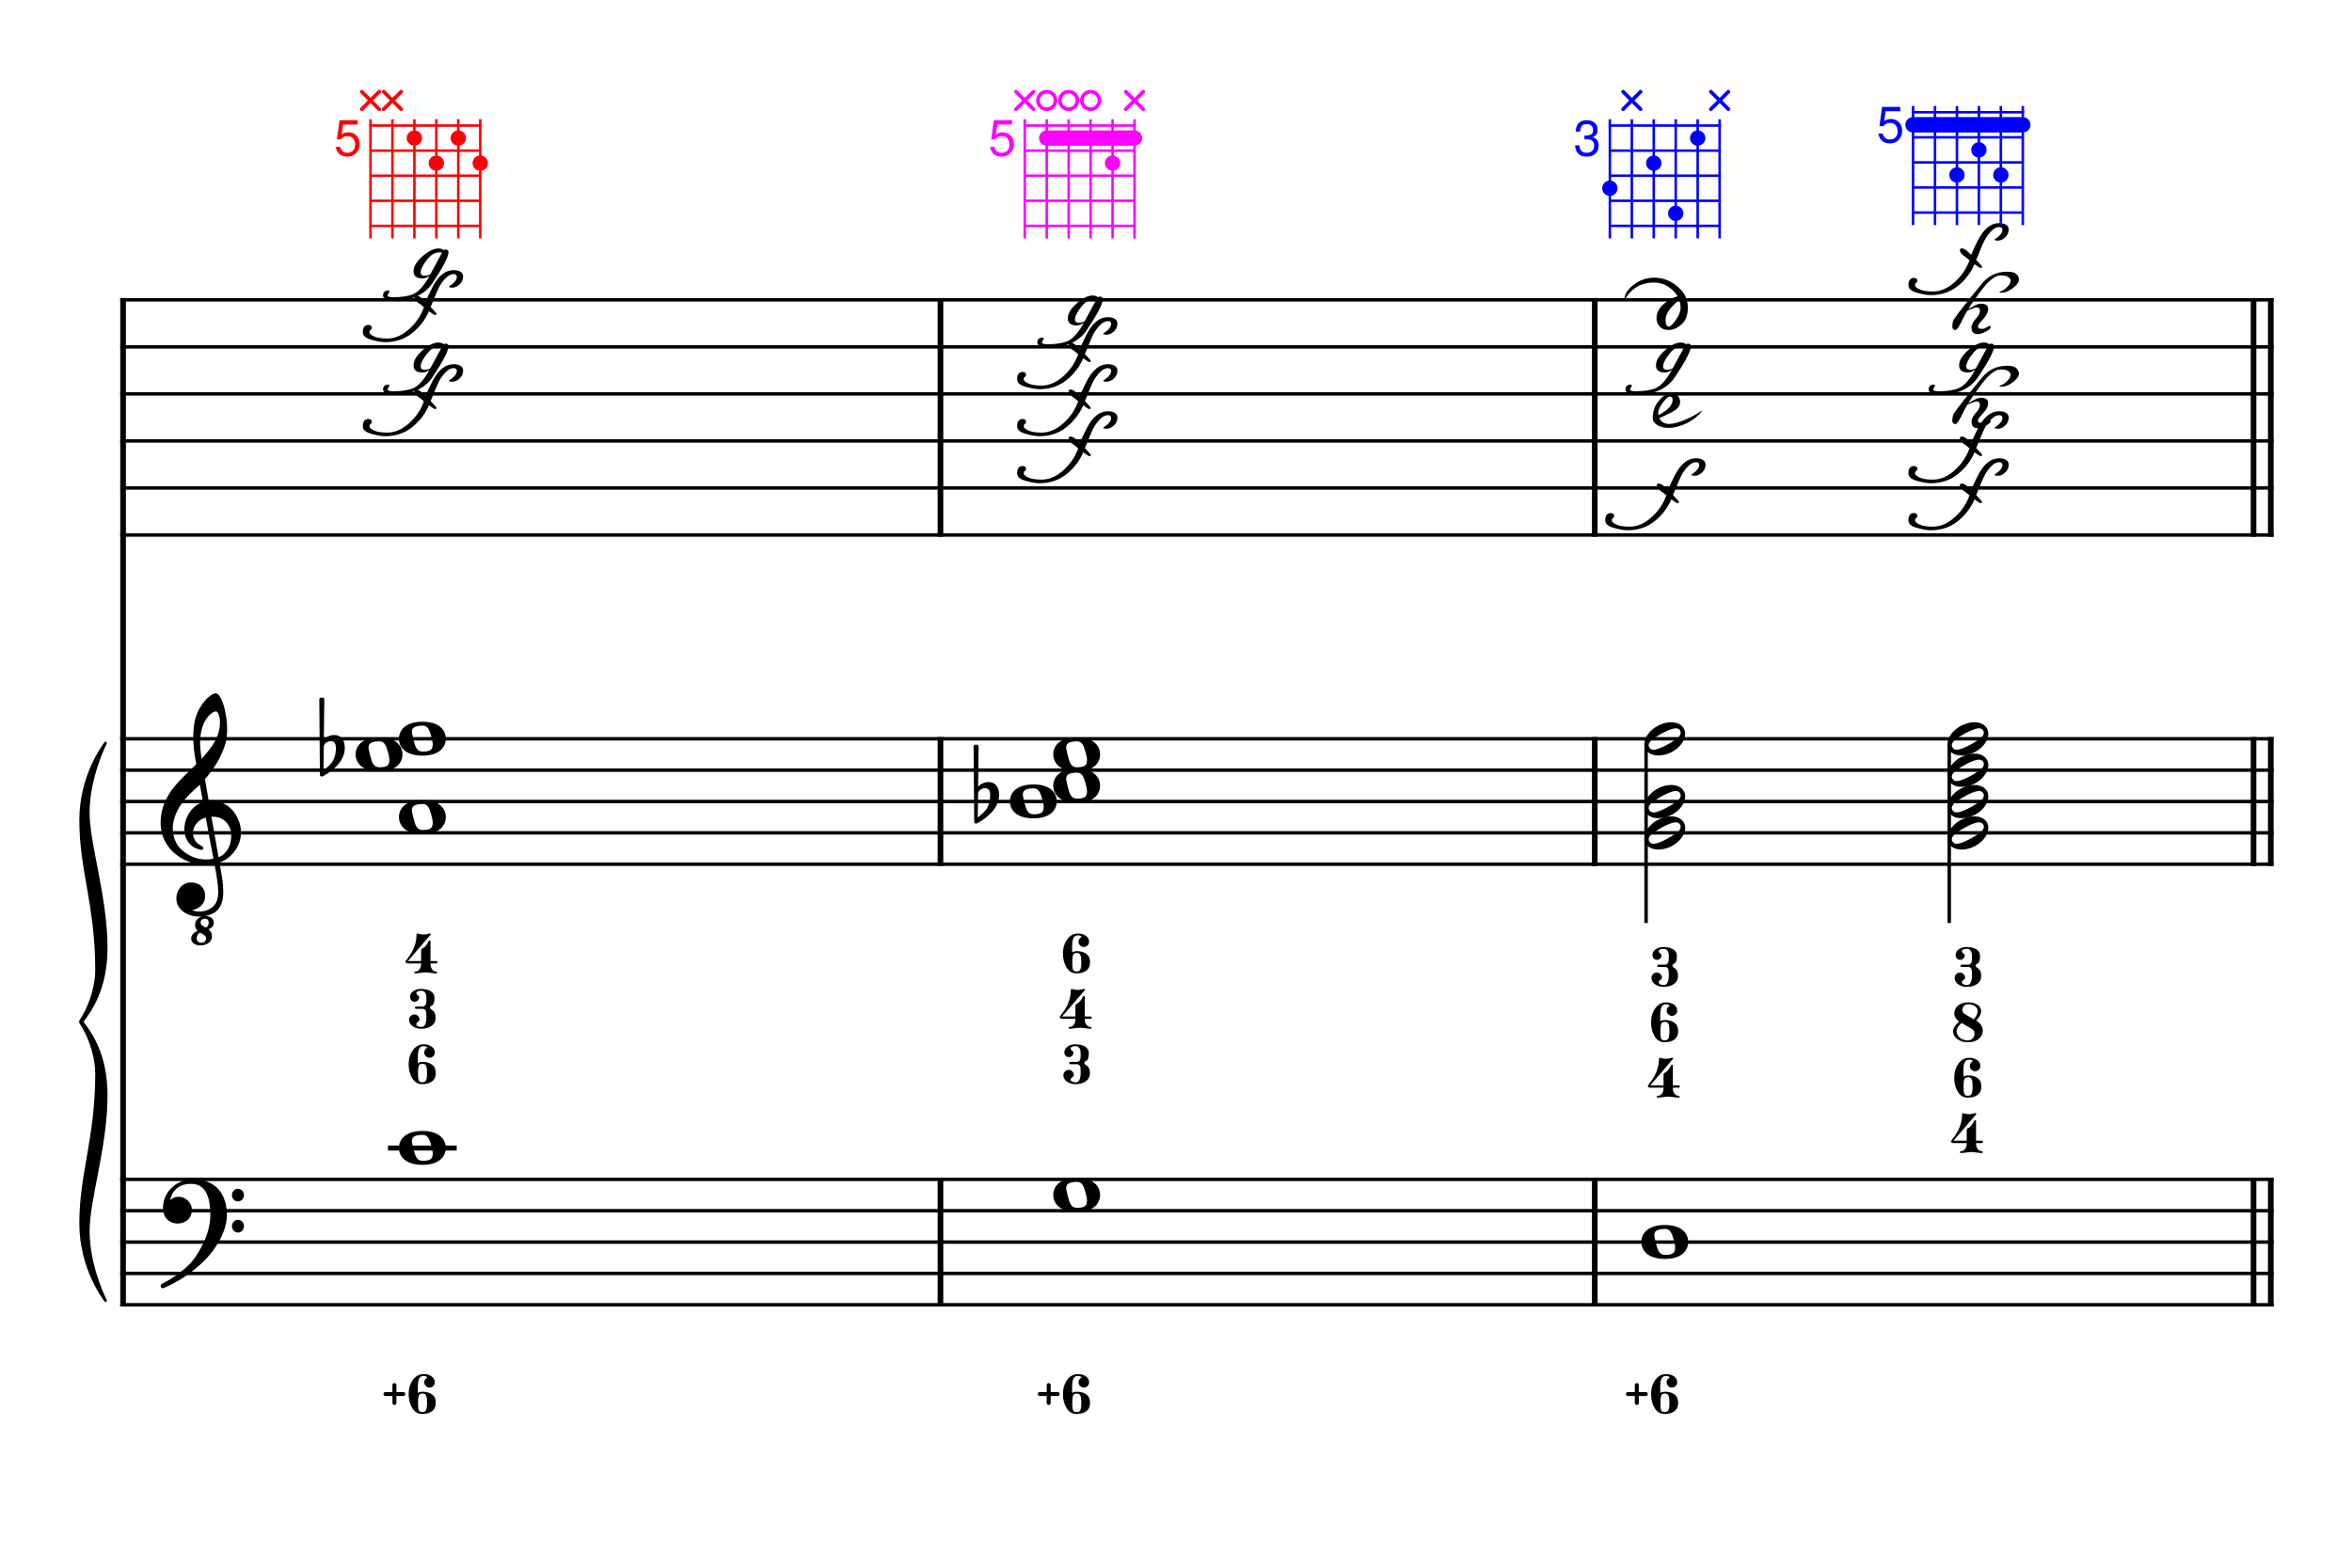<?xml version="1.0" encoding="UTF-8" standalone="no"?>
<svg width="850.394px" height="566.929px" viewBox="0 0 850.394 566.929"
 xmlns="http://www.w3.org/2000/svg" xmlns:xlink="http://www.w3.org/1999/xlink" version="1.2" baseProfile="tiny">
<title>Diagrammes Accords Glissants (7)</title>
<desc>Generated by MuseScore 3.6.2</desc>
<polyline class="StaffLines" fill="none" stroke="#000000" stroke-width="1.25" stroke-linejoin="bevel" points="43.48,108.439 822.047,108.439"/>
<polyline class="StaffLines" fill="none" stroke="#000000" stroke-width="1.25" stroke-linejoin="bevel" points="43.48,125.447 822.047,125.447"/>
<polyline class="StaffLines" fill="none" stroke="#000000" stroke-width="1.25" stroke-linejoin="bevel" points="43.48,142.455 822.047,142.455"/>
<polyline class="StaffLines" fill="none" stroke="#000000" stroke-width="1.25" stroke-linejoin="bevel" points="43.48,159.463 822.047,159.463"/>
<polyline class="StaffLines" fill="none" stroke="#000000" stroke-width="1.25" stroke-linejoin="bevel" points="43.48,176.471 822.047,176.471"/>
<polyline class="StaffLines" fill="none" stroke="#000000" stroke-width="1.25" stroke-linejoin="bevel" points="43.48,193.479 822.047,193.479"/>
<polyline class="StaffLines" fill="none" stroke="#000000" stroke-width="1.25" stroke-linejoin="bevel" points="43.48,267.18 822.047,267.18"/>
<polyline class="StaffLines" fill="none" stroke="#000000" stroke-width="1.25" stroke-linejoin="bevel" points="43.48,278.518 822.047,278.518"/>
<polyline class="StaffLines" fill="none" stroke="#000000" stroke-width="1.25" stroke-linejoin="bevel" points="43.48,289.857 822.047,289.857"/>
<polyline class="StaffLines" fill="none" stroke="#000000" stroke-width="1.25" stroke-linejoin="bevel" points="43.48,301.195 822.047,301.195"/>
<polyline class="StaffLines" fill="none" stroke="#000000" stroke-width="1.25" stroke-linejoin="bevel" points="43.48,312.534 822.047,312.534"/>
<polyline class="StaffLines" fill="none" stroke="#000000" stroke-width="1.25" stroke-linejoin="bevel" points="43.48,426.505 822.047,426.505"/>
<polyline class="StaffLines" fill="none" stroke="#000000" stroke-width="1.25" stroke-linejoin="bevel" points="43.48,437.843 822.047,437.843"/>
<polyline class="StaffLines" fill="none" stroke="#000000" stroke-width="1.25" stroke-linejoin="bevel" points="43.48,449.182 822.047,449.182"/>
<polyline class="StaffLines" fill="none" stroke="#000000" stroke-width="1.25" stroke-linejoin="bevel" points="43.48,460.52 822.047,460.52"/>
<polyline class="StaffLines" fill="none" stroke="#000000" stroke-width="1.25" stroke-linejoin="bevel" points="43.48,471.859 822.047,471.859"/>
<polyline class="BarLine" fill="none" stroke="#000000" stroke-width="2.04" stroke-linejoin="bevel" points="44.501,425.881 44.501,472.482"/>
<polyline class="BarLine" fill="none" stroke="#000000" stroke-width="2.04" stroke-linejoin="bevel" points="340.039,425.881 340.039,472.482"/>
<polyline class="BarLine" fill="none" stroke="#000000" stroke-width="2.04" stroke-linejoin="bevel" points="576.603,425.881 576.603,472.482"/>
<polyline class="BarLine" fill="none" stroke="#000000" stroke-width="2.04" stroke-linejoin="bevel" points="814.791,425.881 814.791,472.482"/>
<polyline class="BarLine" fill="none" stroke="#000000" stroke-width="2.04" stroke-linejoin="bevel" points="821.027,425.881 821.027,472.482"/>
<polyline class="BarLine" fill="none" stroke="#000000" stroke-width="2.04" stroke-linejoin="bevel" points="44.501,266.556 44.501,426.505"/>
<polyline class="BarLine" fill="none" stroke="#000000" stroke-width="2.04" stroke-linejoin="bevel" points="340.039,266.556 340.039,313.157"/>
<polyline class="BarLine" fill="none" stroke="#000000" stroke-width="2.04" stroke-linejoin="bevel" points="576.603,266.556 576.603,313.157"/>
<polyline class="BarLine" fill="none" stroke="#000000" stroke-width="2.04" stroke-linejoin="bevel" points="814.791,266.556 814.791,313.157"/>
<polyline class="BarLine" fill="none" stroke="#000000" stroke-width="2.04" stroke-linejoin="bevel" points="821.027,266.556 821.027,313.157"/>
<polyline class="BarLine" fill="none" stroke="#000000" stroke-width="2.04" stroke-linejoin="bevel" points="44.501,107.816 44.501,267.18"/>
<polyline class="BarLine" fill="none" stroke="#000000" stroke-width="2.04" stroke-linejoin="bevel" points="340.039,107.816 340.039,194.102"/>
<polyline class="BarLine" fill="none" stroke="#000000" stroke-width="2.04" stroke-linejoin="bevel" points="576.603,107.816 576.603,194.102"/>
<polyline class="BarLine" fill="none" stroke="#000000" stroke-width="2.04" stroke-linejoin="bevel" points="814.791,107.816 814.791,194.102"/>
<polyline class="BarLine" fill="none" stroke="#000000" stroke-width="2.04" stroke-linejoin="bevel" points="821.027,107.816 821.027,194.102"/>
<path class="Accidental" transform="matrix(0.454,0,0,0.454,115.449,272.849)" d="M20.1,-7.9 C19.5,-11.8 17.1,-15.5 12,-15.5 C7,-15.5 4.1,-12.4 3.6,-11.8 L4,-43.9 C4,-44.7 3.4,-45.3 2.6,-45.3 L1.4,-45.3 C0.6,-45.3 0,-44.7 0,-43.9 L0.5,16.2 C0.5,17 1.1,17.6 1.9,17.6 C2.1,17.6 2.5,17.5 2.7,17.4 C3.1,17.2 9.6,14 15,7.9 C18.8,3.6 20.3,-1.3 20.3,-5.4 C20.3,-6.3 20.2,-7.1 20.1,-7.9 M13.2,-4 C13.2,-2.5 12.8,2.1 10.3,5.9 C8.6,8.5 5.2,11.2 3.3,12.7 L3.6,-6.8 C3.8,-7.7 5.3,-10.6 9.3,-10.6 C12.9,-10.6 13.2,-7.2 13.2,-5.1 L13.2,-4 "/>
<path class="Accidental" transform="matrix(0.454,0,0,0.454,352.013,289.857)" d="M20.1,-7.9 C19.5,-11.8 17.1,-15.5 12,-15.5 C7,-15.5 4.1,-12.4 3.6,-11.8 L4,-43.9 C4,-44.7 3.4,-45.3 2.6,-45.3 L1.4,-45.3 C0.6,-45.3 0,-44.7 0,-43.9 L0.5,16.2 C0.5,17 1.1,17.6 1.9,17.6 C2.1,17.6 2.5,17.5 2.7,17.4 C3.1,17.2 9.6,14 15,7.9 C18.8,3.6 20.3,-1.3 20.3,-5.4 C20.3,-6.3 20.2,-7.1 20.1,-7.9 M13.2,-4 C13.2,-2.5 12.8,2.1 10.3,5.9 C8.6,8.5 5.2,11.2 3.3,12.7 L3.6,-6.8 C3.8,-7.7 5.3,-10.6 9.3,-10.6 C12.9,-10.6 13.2,-7.2 13.2,-5.1 L13.2,-4 "/>
<polyline class="LedgerLine" fill="none" stroke="#000000" stroke-width="1.81" stroke-linejoin="bevel" points="140.278,415.166 165.131,415.166"/>
<polyline class="Stem" fill="none" stroke="#000000" stroke-width="1.25" stroke-linejoin="bevel" points="595.166,268.703 595.166,333.794"/>
<polyline class="Stem" fill="none" stroke="#000000" stroke-width="1.25" stroke-linejoin="bevel" points="704.78,268.703 704.78,333.794"/>
<path class="Note" transform="matrix(0.454,0,0,0.454,144.247,415.166)" d="M18.7,-13.6 C4.9,-13.6 0,-6.6 0,-0.1 C0,6.4 4.9,13.4 18.7,13.4 C32.5,13.4 37.3,6.4 37.3,-0.1 C37.3,-6.6 32.5,-13.6 18.7,-13.6 M10.4,-4.5 C10.3,-4.9 10.3,-5.3 10.3,-5.7 C10.3,-6.5 10.5,-7.3 10.9,-8 C11.6,-9 12.8,-9.7 14.3,-10 C15.6,-10.3 16.3,-10.5 18.9,-10.5 L19,-10.5 C23,-10.5 24.3,-6.8 25.4,-3 L25.7,-2 C26.5,0.6 26.9,2.8 26.9,4.5 C26.9,5.7 26.7,6.8 26.3,7.6 C25.7,8.7 24.7,9.4 23,9.8 C22.1,10 20.6,10.1 20.6,10.1 C20.1,10.1 19.7,10.2 19.3,10.2 C16.1,10.2 14.1,9 12.7,4.7 C11.5,1 11.3,-0.1 10.4,-4.5"/>
<path class="Note" transform="matrix(0.454,0,0,0.454,380.811,432.174)" d="M18.7,-13.6 C4.9,-13.6 0,-6.6 0,-0.1 C0,6.4 4.9,13.4 18.7,13.4 C32.5,13.4 37.3,6.4 37.3,-0.1 C37.3,-6.6 32.5,-13.6 18.7,-13.6 M10.4,-4.5 C10.3,-4.9 10.3,-5.3 10.3,-5.7 C10.3,-6.5 10.5,-7.3 10.9,-8 C11.6,-9 12.8,-9.7 14.3,-10 C15.6,-10.3 16.3,-10.5 18.9,-10.5 L19,-10.5 C23,-10.5 24.3,-6.8 25.4,-3 L25.7,-2 C26.5,0.6 26.9,2.8 26.9,4.5 C26.9,5.7 26.7,6.8 26.3,7.6 C25.7,8.7 24.7,9.4 23,9.8 C22.1,10 20.6,10.1 20.6,10.1 C20.1,10.1 19.7,10.2 19.3,10.2 C16.1,10.2 14.1,9 12.7,4.7 C11.5,1 11.3,-0.1 10.4,-4.5"/>
<path class="Note" transform="matrix(0.454,0,0,0.454,593.453,449.182)" d="M18.7,-13.6 C4.9,-13.6 0,-6.6 0,-0.1 C0,6.4 4.9,13.4 18.7,13.4 C32.5,13.4 37.3,6.4 37.3,-0.1 C37.3,-6.6 32.5,-13.6 18.7,-13.6 M10.4,-4.5 C10.3,-4.9 10.3,-5.3 10.3,-5.7 C10.3,-6.5 10.5,-7.3 10.9,-8 C11.6,-9 12.8,-9.7 14.3,-10 C15.6,-10.3 16.3,-10.5 18.9,-10.5 L19,-10.5 C23,-10.5 24.3,-6.8 25.4,-3 L25.7,-2 C26.5,0.6 26.9,2.8 26.9,4.5 C26.9,5.7 26.7,6.8 26.3,7.6 C25.7,8.7 24.7,9.4 23,9.8 C22.1,10 20.6,10.1 20.6,10.1 C20.1,10.1 19.7,10.2 19.3,10.2 C16.1,10.2 14.1,9 12.7,4.7 C11.5,1 11.3,-0.1 10.4,-4.5"/>
<path class="Note" transform="matrix(0.454,0,0,0.454,144.247,295.526)" d="M18.7,-13.6 C4.9,-13.6 0,-6.6 0,-0.1 C0,6.4 4.9,13.4 18.7,13.4 C32.5,13.4 37.3,6.4 37.3,-0.1 C37.3,-6.6 32.5,-13.6 18.7,-13.6 M10.4,-4.5 C10.3,-4.9 10.3,-5.3 10.3,-5.7 C10.3,-6.5 10.5,-7.3 10.9,-8 C11.6,-9 12.8,-9.7 14.3,-10 C15.6,-10.3 16.3,-10.5 18.9,-10.5 L19,-10.5 C23,-10.5 24.3,-6.8 25.4,-3 L25.7,-2 C26.5,0.6 26.9,2.8 26.9,4.5 C26.9,5.7 26.7,6.8 26.3,7.6 C25.7,8.7 24.7,9.4 23,9.8 C22.1,10 20.6,10.1 20.6,10.1 C20.1,10.1 19.7,10.2 19.3,10.2 C16.1,10.2 14.1,9 12.7,4.7 C11.5,1 11.3,-0.1 10.4,-4.5"/>
<path class="Note" transform="matrix(0.454,0,0,0.454,128.578,272.849)" d="M18.7,-13.6 C4.9,-13.6 0,-6.6 0,-0.1 C0,6.4 4.9,13.4 18.7,13.4 C32.5,13.4 37.3,6.4 37.3,-0.1 C37.3,-6.6 32.5,-13.6 18.7,-13.6 M10.4,-4.5 C10.3,-4.9 10.3,-5.3 10.3,-5.7 C10.3,-6.5 10.5,-7.3 10.9,-8 C11.6,-9 12.8,-9.7 14.3,-10 C15.6,-10.3 16.3,-10.5 18.9,-10.5 L19,-10.5 C23,-10.5 24.3,-6.8 25.4,-3 L25.7,-2 C26.5,0.6 26.9,2.8 26.9,4.5 C26.9,5.7 26.7,6.8 26.3,7.6 C25.7,8.7 24.7,9.4 23,9.8 C22.1,10 20.6,10.1 20.6,10.1 C20.1,10.1 19.7,10.2 19.3,10.2 C16.1,10.2 14.1,9 12.7,4.7 C11.5,1 11.3,-0.1 10.4,-4.5"/>
<path class="Note" transform="matrix(0.454,0,0,0.454,144.247,267.18)" d="M18.7,-13.6 C4.9,-13.6 0,-6.6 0,-0.1 C0,6.4 4.9,13.4 18.7,13.4 C32.5,13.4 37.3,6.4 37.3,-0.1 C37.3,-6.6 32.5,-13.6 18.7,-13.6 M10.4,-4.5 C10.3,-4.9 10.3,-5.3 10.3,-5.7 C10.3,-6.5 10.5,-7.3 10.9,-8 C11.6,-9 12.8,-9.7 14.3,-10 C15.6,-10.3 16.3,-10.5 18.9,-10.5 L19,-10.5 C23,-10.5 24.3,-6.8 25.4,-3 L25.7,-2 C26.5,0.6 26.9,2.8 26.9,4.5 C26.9,5.7 26.7,6.8 26.3,7.6 C25.7,8.7 24.7,9.4 23,9.8 C22.1,10 20.6,10.1 20.6,10.1 C20.1,10.1 19.7,10.2 19.3,10.2 C16.1,10.2 14.1,9 12.7,4.7 C11.5,1 11.3,-0.1 10.4,-4.5"/>
<path class="Note" transform="matrix(0.454,0,0,0.454,365.143,289.857)" d="M18.7,-13.6 C4.9,-13.6 0,-6.6 0,-0.1 C0,6.4 4.9,13.4 18.7,13.4 C32.5,13.4 37.3,6.4 37.3,-0.1 C37.3,-6.6 32.5,-13.6 18.7,-13.6 M10.4,-4.5 C10.3,-4.9 10.3,-5.3 10.3,-5.7 C10.3,-6.5 10.5,-7.3 10.9,-8 C11.6,-9 12.8,-9.7 14.3,-10 C15.6,-10.3 16.3,-10.5 18.9,-10.5 L19,-10.5 C23,-10.5 24.3,-6.8 25.4,-3 L25.7,-2 C26.5,0.6 26.9,2.8 26.9,4.5 C26.9,5.7 26.7,6.8 26.3,7.6 C25.7,8.7 24.7,9.4 23,9.8 C22.1,10 20.6,10.1 20.6,10.1 C20.1,10.1 19.7,10.2 19.3,10.2 C16.1,10.2 14.1,9 12.7,4.7 C11.5,1 11.3,-0.1 10.4,-4.5"/>
<path class="Note" transform="matrix(0.454,0,0,0.454,380.811,284.187)" d="M18.7,-13.6 C4.9,-13.6 0,-6.6 0,-0.1 C0,6.4 4.9,13.4 18.7,13.4 C32.5,13.4 37.3,6.4 37.3,-0.1 C37.3,-6.6 32.5,-13.6 18.7,-13.6 M10.4,-4.5 C10.3,-4.9 10.3,-5.3 10.3,-5.7 C10.3,-6.5 10.5,-7.3 10.9,-8 C11.6,-9 12.8,-9.7 14.3,-10 C15.6,-10.3 16.3,-10.5 18.9,-10.5 L19,-10.5 C23,-10.5 24.3,-6.8 25.4,-3 L25.7,-2 C26.5,0.6 26.9,2.8 26.9,4.5 C26.9,5.7 26.7,6.8 26.3,7.6 C25.7,8.7 24.7,9.4 23,9.8 C22.1,10 20.6,10.1 20.6,10.1 C20.1,10.1 19.7,10.2 19.3,10.2 C16.1,10.2 14.1,9 12.7,4.7 C11.5,1 11.3,-0.1 10.4,-4.5"/>
<path class="Note" transform="matrix(0.454,0,0,0.454,380.811,272.849)" d="M18.7,-13.6 C4.9,-13.6 0,-6.6 0,-0.1 C0,6.4 4.9,13.4 18.7,13.4 C32.5,13.4 37.3,6.4 37.3,-0.1 C37.3,-6.6 32.5,-13.6 18.7,-13.6 M10.4,-4.5 C10.3,-4.9 10.3,-5.3 10.3,-5.7 C10.3,-6.5 10.5,-7.3 10.9,-8 C11.6,-9 12.8,-9.7 14.3,-10 C15.6,-10.3 16.3,-10.5 18.9,-10.5 L19,-10.5 C23,-10.5 24.3,-6.8 25.4,-3 L25.7,-2 C26.5,0.6 26.9,2.8 26.9,4.5 C26.9,5.7 26.7,6.8 26.3,7.6 C25.7,8.7 24.7,9.4 23,9.8 C22.1,10 20.6,10.1 20.6,10.1 C20.1,10.1 19.7,10.2 19.3,10.2 C16.1,10.2 14.1,9 12.7,4.7 C11.5,1 11.3,-0.1 10.4,-4.5"/>
<path class="Note" transform="matrix(0.454,0,0,0.454,594.543,301.195)" d="M31.5,-8.1 C29.7,-11.4 25.9,-13.2 21.3,-13.2 C17.9,-13.2 14.2,-12.2 10.6,-10.3 C4,-6.8 0,-0.9 0,4.2 C0,5.6 0.3,7 1,8.3 C2.8,11.6 6.6,13.3 11.2,13.3 C14.6,13.3 18.3,12.4 21.9,10.5 C28.5,7 32.5,1.1 32.5,-4 C32.5,-5.4 32.2,-6.8 31.5,-8.1 M27.2,-1.3 C25.5,0.4 22.1,2.5 18.5,4.5 C14.9,6.5 11.3,8 8.9,8.5 C8.4,8.6 7.9,8.7 7.4,8.7 C5.8,8.7 4.6,8.1 3.9,6.8 C3.6,6.3 3.4,5.7 3.4,5.1 C3.4,4 4.1,2.7 5.2,1.6 C6.9,-0.1 10.2,-2.2 13.8,-4.2 C17.4,-6.2 21,-7.7 23.4,-8.2 C23.9,-8.3 24.4,-8.4 24.9,-8.4 C26.5,-8.4 27.8,-7.8 28.5,-6.5 C28.8,-6 28.9,-5.4 28.9,-4.8 C28.9,-3.7 28.3,-2.5 27.2,-1.3"/>
<path class="Note" transform="matrix(0.454,0,0,0.454,594.543,289.857)" d="M31.5,-8.1 C29.7,-11.4 25.9,-13.2 21.3,-13.2 C17.9,-13.2 14.2,-12.2 10.6,-10.3 C4,-6.8 0,-0.9 0,4.2 C0,5.6 0.3,7 1,8.3 C2.8,11.6 6.6,13.3 11.2,13.3 C14.6,13.3 18.3,12.4 21.9,10.5 C28.5,7 32.5,1.1 32.5,-4 C32.5,-5.4 32.2,-6.8 31.5,-8.1 M27.2,-1.3 C25.5,0.4 22.1,2.5 18.5,4.5 C14.9,6.5 11.3,8 8.9,8.5 C8.4,8.6 7.9,8.7 7.4,8.7 C5.8,8.7 4.6,8.1 3.9,6.8 C3.6,6.3 3.4,5.7 3.4,5.1 C3.4,4 4.1,2.7 5.2,1.6 C6.9,-0.1 10.2,-2.2 13.8,-4.2 C17.4,-6.2 21,-7.7 23.4,-8.2 C23.9,-8.3 24.4,-8.4 24.9,-8.4 C26.5,-8.4 27.8,-7.8 28.5,-6.5 C28.8,-6 28.9,-5.4 28.9,-4.8 C28.9,-3.7 28.3,-2.5 27.2,-1.3"/>
<path class="Note" transform="matrix(0.454,0,0,0.454,594.543,267.18)" d="M31.5,-8.1 C29.7,-11.4 25.9,-13.2 21.3,-13.2 C17.9,-13.2 14.2,-12.2 10.6,-10.3 C4,-6.8 0,-0.9 0,4.2 C0,5.6 0.3,7 1,8.3 C2.8,11.6 6.6,13.3 11.2,13.3 C14.6,13.3 18.3,12.4 21.9,10.5 C28.5,7 32.5,1.1 32.5,-4 C32.5,-5.4 32.2,-6.8 31.5,-8.1 M27.2,-1.3 C25.5,0.4 22.1,2.5 18.5,4.5 C14.9,6.5 11.3,8 8.9,8.5 C8.4,8.6 7.9,8.7 7.4,8.7 C5.8,8.7 4.6,8.1 3.9,6.8 C3.6,6.3 3.4,5.7 3.4,5.1 C3.4,4 4.1,2.7 5.2,1.6 C6.9,-0.1 10.2,-2.2 13.8,-4.2 C17.4,-6.2 21,-7.7 23.4,-8.2 C23.9,-8.3 24.4,-8.4 24.9,-8.4 C26.5,-8.4 27.8,-7.8 28.5,-6.5 C28.8,-6 28.9,-5.4 28.9,-4.8 C28.9,-3.7 28.3,-2.5 27.2,-1.3"/>
<path class="Note" transform="matrix(0.454,0,0,0.454,704.156,301.195)" d="M31.5,-8.1 C29.7,-11.4 25.9,-13.2 21.3,-13.2 C17.9,-13.2 14.2,-12.2 10.6,-10.3 C4,-6.8 0,-0.9 0,4.2 C0,5.6 0.3,7 1,8.3 C2.8,11.6 6.6,13.3 11.2,13.3 C14.6,13.3 18.3,12.4 21.9,10.5 C28.5,7 32.5,1.1 32.5,-4 C32.5,-5.4 32.2,-6.8 31.5,-8.1 M27.2,-1.3 C25.5,0.4 22.1,2.5 18.5,4.5 C14.9,6.5 11.3,8 8.9,8.5 C8.4,8.6 7.9,8.7 7.4,8.7 C5.8,8.7 4.6,8.1 3.9,6.8 C3.6,6.3 3.4,5.7 3.4,5.1 C3.4,4 4.1,2.7 5.2,1.6 C6.9,-0.1 10.2,-2.2 13.8,-4.2 C17.4,-6.2 21,-7.7 23.4,-8.2 C23.9,-8.3 24.4,-8.4 24.9,-8.4 C26.5,-8.4 27.8,-7.8 28.5,-6.5 C28.8,-6 28.9,-5.4 28.9,-4.8 C28.9,-3.7 28.3,-2.5 27.2,-1.3"/>
<path class="Note" transform="matrix(0.454,0,0,0.454,704.156,289.857)" d="M31.5,-8.1 C29.7,-11.4 25.9,-13.2 21.3,-13.2 C17.9,-13.2 14.2,-12.2 10.6,-10.3 C4,-6.8 0,-0.9 0,4.2 C0,5.6 0.3,7 1,8.3 C2.8,11.6 6.6,13.3 11.2,13.3 C14.6,13.3 18.3,12.4 21.9,10.5 C28.5,7 32.5,1.1 32.5,-4 C32.5,-5.4 32.2,-6.8 31.5,-8.1 M27.2,-1.3 C25.5,0.4 22.1,2.5 18.5,4.5 C14.9,6.5 11.3,8 8.9,8.5 C8.4,8.6 7.9,8.7 7.4,8.7 C5.8,8.7 4.6,8.1 3.9,6.8 C3.6,6.3 3.4,5.7 3.4,5.1 C3.4,4 4.1,2.7 5.2,1.6 C6.9,-0.1 10.2,-2.2 13.8,-4.2 C17.4,-6.2 21,-7.7 23.4,-8.2 C23.9,-8.3 24.4,-8.4 24.9,-8.4 C26.5,-8.4 27.8,-7.8 28.5,-6.5 C28.8,-6 28.9,-5.4 28.9,-4.8 C28.9,-3.7 28.3,-2.5 27.2,-1.3"/>
<path class="Note" transform="matrix(0.454,0,0,0.454,704.156,278.518)" d="M31.5,-8.1 C29.7,-11.4 25.9,-13.2 21.3,-13.2 C17.9,-13.2 14.2,-12.2 10.6,-10.3 C4,-6.8 0,-0.9 0,4.2 C0,5.6 0.3,7 1,8.3 C2.8,11.6 6.6,13.3 11.2,13.3 C14.6,13.3 18.3,12.4 21.9,10.5 C28.5,7 32.5,1.1 32.5,-4 C32.5,-5.4 32.2,-6.8 31.5,-8.1 M27.2,-1.3 C25.5,0.4 22.1,2.5 18.5,4.5 C14.9,6.5 11.3,8 8.9,8.5 C8.4,8.6 7.9,8.7 7.4,8.7 C5.8,8.7 4.6,8.1 3.9,6.8 C3.6,6.3 3.4,5.7 3.4,5.1 C3.4,4 4.1,2.7 5.2,1.6 C6.9,-0.1 10.2,-2.2 13.8,-4.2 C17.4,-6.2 21,-7.7 23.4,-8.2 C23.9,-8.3 24.4,-8.4 24.9,-8.4 C26.5,-8.4 27.8,-7.8 28.5,-6.5 C28.8,-6 28.9,-5.4 28.9,-4.8 C28.9,-3.7 28.3,-2.5 27.2,-1.3"/>
<path class="Note" transform="matrix(0.454,0,0,0.454,704.156,267.18)" d="M31.5,-8.1 C29.7,-11.4 25.9,-13.2 21.3,-13.2 C17.9,-13.2 14.2,-12.2 10.6,-10.3 C4,-6.8 0,-0.9 0,4.2 C0,5.6 0.3,7 1,8.3 C2.8,11.6 6.6,13.3 11.2,13.3 C14.6,13.3 18.3,12.4 21.9,10.5 C28.5,7 32.5,1.1 32.5,-4 C32.5,-5.4 32.2,-6.8 31.5,-8.1 M27.2,-1.3 C25.5,0.4 22.1,2.5 18.5,4.5 C14.9,6.5 11.3,8 8.9,8.5 C8.4,8.6 7.9,8.7 7.4,8.7 C5.8,8.7 4.6,8.1 3.9,6.8 C3.6,6.3 3.4,5.7 3.4,5.1 C3.4,4 4.1,2.7 5.2,1.6 C6.9,-0.1 10.2,-2.2 13.8,-4.2 C17.4,-6.2 21,-7.7 23.4,-8.2 C23.9,-8.3 24.4,-8.4 24.9,-8.4 C26.5,-8.4 27.8,-7.8 28.5,-6.5 C28.8,-6 28.9,-5.4 28.9,-4.8 C28.9,-3.7 28.3,-2.5 27.2,-1.3"/>
<path class="Note" d="M162.326,103.605 C163.164,103.036 163.771,102.565 164.145,102.19 C164.834,101.457 165.178,100.783 165.178,100.169 C165.178,99.465 164.789,99.113 164.01,99.113 C162.498,99.113 160.881,100.446 159.159,103.111 C158.634,103.92 157.481,106.555 155.7,111.018 C157.122,112.485 157.833,113.316 157.833,113.511 C157.833,113.78 157.661,113.915 157.317,113.915 C157.047,113.915 156.306,113.458 155.093,112.545 C153.775,115.615 151.776,118.235 149.096,120.406 C146.356,122.622 143.084,123.73 139.281,123.73 C137.828,123.73 136.009,123.394 133.823,122.72 C132.071,122.181 131.195,121.32 131.195,120.137 C131.195,118.385 131.869,117.509 133.216,117.509 C134.025,117.509 134.429,117.883 134.429,118.632 C134.429,118.871 134.242,119.126 133.868,119.395 C133.673,119.53 133.576,119.792 133.576,120.182 C133.576,120.646 134.092,121.125 135.125,121.619 C136.248,122.158 137.896,122.428 140.067,122.428 C142.867,122.428 145.57,121.215 148.175,118.789 C150.541,116.588 152.241,114.027 153.274,111.107 C152.87,110.778 152.435,110.419 151.971,110.029 C150.534,109.176 149.815,108.3 149.815,107.401 C149.815,107.027 150.062,106.84 150.556,106.84 C151.215,106.84 152.106,107.401 153.229,108.524 C153.468,108.764 153.693,108.989 153.903,109.198 C154.427,107.761 155.265,105.934 156.418,103.718 C158.5,99.705 161.03,97.698 164.01,97.698 C165.073,97.698 165.912,97.9 166.526,98.305 C167.14,98.709 167.447,99.263 167.447,99.967 C167.447,101.09 167.035,102.041 166.211,102.819 C165.358,103.628 164.467,104.032 163.538,104.032 C162.73,104.032 162.326,103.89 162.326,103.605"/>
<path class="Note" d="M162.326,137.621 C163.164,137.052 163.771,136.581 164.145,136.206 C164.834,135.472 165.178,134.799 165.178,134.185 C165.178,133.481 164.789,133.129 164.01,133.129 C162.498,133.129 160.881,134.462 159.159,137.127 C158.634,137.936 157.481,140.571 155.7,145.033 C157.122,146.501 157.833,147.332 157.833,147.526 C157.833,147.796 157.661,147.931 157.317,147.931 C157.047,147.931 156.306,147.474 155.093,146.561 C153.775,149.63 151.776,152.251 149.096,154.422 C146.356,156.638 143.084,157.746 139.281,157.746 C137.828,157.746 136.009,157.409 133.823,156.735 C132.071,156.196 131.195,155.335 131.195,154.152 C131.195,152.4 131.869,151.525 133.216,151.525 C134.025,151.525 134.429,151.899 134.429,152.648 C134.429,152.887 134.242,153.142 133.868,153.411 C133.673,153.546 133.576,153.808 133.576,154.197 C133.576,154.662 134.092,155.141 135.125,155.635 C136.248,156.174 137.896,156.443 140.067,156.443 C142.867,156.443 145.57,155.231 148.175,152.805 C150.541,150.604 152.241,148.043 153.274,145.123 C152.87,144.794 152.435,144.434 151.971,144.045 C150.534,143.192 149.815,142.316 149.815,141.417 C149.815,141.043 150.062,140.856 150.556,140.856 C151.215,140.856 152.106,141.417 153.229,142.54 C153.468,142.78 153.693,143.004 153.903,143.214 C154.427,141.776 155.265,139.95 156.418,137.733 C158.5,133.72 161.03,131.714 164.01,131.714 C165.073,131.714 165.912,131.916 166.526,132.32 C167.14,132.725 167.447,133.279 167.447,133.983 C167.447,135.106 167.035,136.056 166.211,136.835 C165.358,137.644 164.467,138.048 163.538,138.048 C162.73,138.048 162.326,137.906 162.326,137.621"/>
<path class="Note" d="M162.168,91.157 C162.168,92.879 160.207,96.66 156.284,102.5 C154.726,104.821 152.488,106.52 149.568,107.599 C147.411,108.407 144.918,108.811 142.088,108.811 C141.175,108.811 140.366,108.624 139.662,108.25 C138.884,107.846 138.495,107.404 138.495,106.925 C138.495,105.682 139.161,105.06 140.494,105.06 C140.688,105.06 140.786,105.18 140.786,105.42 C140.786,105.629 140.688,105.862 140.494,106.116 C140.254,106.431 140.134,106.663 140.134,106.812 C140.134,107.262 140.808,107.486 142.156,107.486 C145.18,107.486 147.569,107.119 149.321,106.386 C151.148,105.637 152.967,103.728 154.779,100.658 L155.295,99.692 C154.427,100.351 153.566,100.681 152.712,100.681 C150.586,100.681 149.523,99.82 149.523,98.098 C149.523,96.241 150.773,94.287 153.274,92.235 C155.235,90.648 156.98,89.854 158.507,89.854 C159.271,89.854 159.907,90.057 160.416,90.461 C160.596,90.326 160.821,90.259 161.09,90.259 C161.809,90.259 162.168,90.558 162.168,91.157 M155.565,99.221 L159.81,91.382 C159.481,91.307 159.114,91.269 158.709,91.269 C157.257,91.269 155.849,92.115 154.487,93.808 C152.899,95.784 152.106,97.364 152.106,98.547 C152.106,99.325 152.622,99.715 153.656,99.715 C154.15,99.715 154.786,99.55 155.565,99.221"/>
<path class="Note" d="M162.168,125.173 C162.168,126.895 160.207,130.676 156.284,136.516 C154.726,138.837 152.488,140.536 149.568,141.614 C147.411,142.423 144.918,142.827 142.088,142.827 C141.175,142.827 140.366,142.64 139.662,142.266 C138.884,141.861 138.495,141.42 138.495,140.94 C138.495,139.698 139.161,139.076 140.494,139.076 C140.688,139.076 140.786,139.196 140.786,139.436 C140.786,139.645 140.688,139.877 140.494,140.132 C140.254,140.446 140.134,140.678 140.134,140.828 C140.134,141.277 140.808,141.502 142.156,141.502 C145.18,141.502 147.569,141.135 149.321,140.401 C151.148,139.653 152.967,137.744 154.779,134.674 L155.295,133.708 C154.427,134.367 153.566,134.696 152.712,134.696 C150.586,134.696 149.523,133.835 149.523,132.113 C149.523,130.257 150.773,128.302 153.274,126.251 C155.235,124.664 156.98,123.87 158.507,123.87 C159.271,123.87 159.907,124.072 160.416,124.477 C160.596,124.342 160.821,124.274 161.09,124.274 C161.809,124.274 162.168,124.574 162.168,125.173 M155.565,133.236 L159.81,125.398 C159.481,125.323 159.114,125.285 158.709,125.285 C157.257,125.285 155.849,126.131 154.487,127.823 C152.899,129.8 152.106,131.38 152.106,132.563 C152.106,133.341 152.622,133.731 153.656,133.731 C154.15,133.731 154.786,133.566 155.565,133.236"/>
<path class="Note" d="M398.89,154.629 C399.729,154.06 400.335,153.588 400.709,153.214 C401.398,152.48 401.743,151.806 401.743,151.193 C401.743,150.489 401.353,150.137 400.575,150.137 C399.062,150.137 397.445,151.47 395.723,154.135 C395.199,154.944 394.046,157.579 392.264,162.041 C393.687,163.509 394.398,164.34 394.398,164.534 C394.398,164.804 394.226,164.939 393.881,164.939 C393.612,164.939 392.87,164.482 391.658,163.569 C390.34,166.638 388.341,169.259 385.66,171.43 C382.92,173.646 379.648,174.754 375.845,174.754 C374.393,174.754 372.573,174.417 370.387,173.743 C368.635,173.204 367.759,172.343 367.759,171.16 C367.759,169.408 368.433,168.532 369.781,168.532 C370.589,168.532 370.993,168.907 370.993,169.655 C370.993,169.895 370.806,170.15 370.432,170.419 C370.237,170.554 370.14,170.816 370.14,171.205 C370.14,171.669 370.657,172.149 371.69,172.643 C372.813,173.182 374.46,173.451 376.631,173.451 C379.431,173.451 382.134,172.238 384.74,169.813 C387.105,167.611 388.805,165.051 389.838,162.131 C389.434,161.802 389,161.442 388.535,161.053 C387.098,160.199 386.379,159.323 386.379,158.425 C386.379,158.051 386.626,157.863 387.12,157.863 C387.779,157.863 388.67,158.425 389.793,159.548 C390.033,159.788 390.257,160.012 390.467,160.222 C390.991,158.784 391.83,156.958 392.983,154.741 C395.064,150.728 397.595,148.722 400.575,148.722 C401.638,148.722 402.476,148.924 403.09,149.328 C403.704,149.733 404.011,150.287 404.011,150.99 C404.011,152.113 403.599,153.064 402.776,153.843 C401.922,154.652 401.031,155.056 400.103,155.056 C399.294,155.056 398.89,154.914 398.89,154.629"/>
<path class="Note" d="M398.733,108.165 C398.733,109.887 396.771,113.668 392.848,119.508 C391.291,121.829 389.052,123.528 386.132,124.606 C383.976,125.415 381.483,125.819 378.653,125.819 C377.739,125.819 376.931,125.632 376.227,125.258 C375.448,124.853 375.059,124.412 375.059,123.933 C375.059,122.69 375.725,122.068 377.058,122.068 C377.253,122.068 377.35,122.188 377.35,122.428 C377.35,122.637 377.253,122.869 377.058,123.124 C376.818,123.438 376.699,123.671 376.699,123.82 C376.699,124.27 377.372,124.494 378.72,124.494 C381.745,124.494 384.133,124.127 385.885,123.394 C387.712,122.645 389.531,120.736 391.343,117.666 L391.86,116.7 C390.991,117.359 390.13,117.688 389.277,117.688 C387.15,117.688 386.087,116.827 386.087,115.105 C386.087,113.249 387.338,111.295 389.838,109.243 C391.8,107.656 393.544,106.862 395.072,106.862 C395.835,106.862 396.472,107.064 396.981,107.469 C397.16,107.334 397.385,107.267 397.655,107.267 C398.373,107.267 398.733,107.566 398.733,108.165 M392.129,116.228 L396.374,108.39 C396.045,108.315 395.678,108.277 395.274,108.277 C393.821,108.277 392.414,109.123 391.051,110.815 C389.464,112.792 388.67,114.372 388.67,115.555 C388.67,116.333 389.187,116.723 390.22,116.723 C390.714,116.723 391.351,116.558 392.129,116.228"/>
<path class="Note" d="M398.89,137.621 C399.729,137.052 400.335,136.581 400.709,136.206 C401.398,135.472 401.743,134.799 401.743,134.185 C401.743,133.481 401.353,133.129 400.575,133.129 C399.062,133.129 397.445,134.462 395.723,137.127 C395.199,137.936 394.046,140.571 392.264,145.033 C393.687,146.501 394.398,147.332 394.398,147.526 C394.398,147.796 394.226,147.931 393.881,147.931 C393.612,147.931 392.87,147.474 391.658,146.561 C390.34,149.63 388.341,152.251 385.66,154.422 C382.92,156.638 379.648,157.746 375.845,157.746 C374.393,157.746 372.573,157.409 370.387,156.735 C368.635,156.196 367.759,155.335 367.759,154.152 C367.759,152.4 368.433,151.525 369.781,151.525 C370.589,151.525 370.993,151.899 370.993,152.648 C370.993,152.887 370.806,153.142 370.432,153.411 C370.237,153.546 370.14,153.808 370.14,154.197 C370.14,154.662 370.657,155.141 371.69,155.635 C372.813,156.174 374.46,156.443 376.631,156.443 C379.431,156.443 382.134,155.231 384.74,152.805 C387.105,150.604 388.805,148.043 389.838,145.123 C389.434,144.794 389,144.434 388.535,144.045 C387.098,143.192 386.379,142.316 386.379,141.417 C386.379,141.043 386.626,140.856 387.12,140.856 C387.779,140.856 388.67,141.417 389.793,142.54 C390.033,142.78 390.257,143.004 390.467,143.214 C390.991,141.776 391.83,139.95 392.983,137.733 C395.064,133.72 397.595,131.714 400.575,131.714 C401.638,131.714 402.476,131.916 403.09,132.32 C403.704,132.725 404.011,133.279 404.011,133.983 C404.011,135.106 403.599,136.056 402.776,136.835 C401.922,137.644 401.031,138.048 400.103,138.048 C399.294,138.048 398.89,137.906 398.89,137.621"/>
<path class="Note" d="M398.89,120.613 C399.729,120.044 400.335,119.573 400.709,119.198 C401.398,118.465 401.743,117.791 401.743,117.177 C401.743,116.473 401.353,116.121 400.575,116.121 C399.062,116.121 397.445,117.454 395.723,120.119 C395.199,120.928 394.046,123.563 392.264,128.025 C393.687,129.493 394.398,130.324 394.398,130.519 C394.398,130.788 394.226,130.923 393.881,130.923 C393.612,130.923 392.87,130.466 391.658,129.553 C390.34,132.622 388.341,135.243 385.66,137.414 C382.92,139.63 379.648,140.738 375.845,140.738 C374.393,140.738 372.573,140.401 370.387,139.728 C368.635,139.189 367.759,138.328 367.759,137.145 C367.759,135.393 368.433,134.517 369.781,134.517 C370.589,134.517 370.993,134.891 370.993,135.64 C370.993,135.879 370.806,136.134 370.432,136.403 C370.237,136.538 370.14,136.8 370.14,137.189 C370.14,137.654 370.657,138.133 371.69,138.627 C372.813,139.166 374.46,139.436 376.631,139.436 C379.431,139.436 382.134,138.223 384.74,135.797 C387.105,133.596 388.805,131.035 389.838,128.115 C389.434,127.786 389,127.426 388.535,127.037 C387.098,126.184 386.379,125.308 386.379,124.409 C386.379,124.035 386.626,123.848 387.12,123.848 C387.779,123.848 388.67,124.409 389.793,125.532 C390.033,125.772 390.257,125.996 390.467,126.206 C390.991,124.769 391.83,122.942 392.983,120.726 C395.064,116.713 397.595,114.706 400.575,114.706 C401.638,114.706 402.476,114.908 403.09,115.313 C403.704,115.717 404.011,116.271 404.011,116.975 C404.011,118.098 403.599,119.049 402.776,119.827 C401.922,120.636 401.031,121.04 400.103,121.04 C399.294,121.04 398.89,120.898 398.89,120.613"/>
<path class="Note" d="M611.532,171.637 C612.37,171.068 612.977,170.596 613.351,170.222 C614.04,169.488 614.384,168.814 614.384,168.2 C614.384,167.497 613.995,167.145 613.216,167.145 C611.704,167.145 610.087,168.477 608.365,171.143 C607.841,171.951 606.688,174.587 604.906,179.049 C606.328,180.517 607.04,181.348 607.04,181.542 C607.04,181.812 606.867,181.947 606.523,181.947 C606.253,181.947 605.512,181.49 604.299,180.576 C602.982,183.646 600.983,186.267 598.302,188.438 C595.562,190.654 592.29,191.762 588.487,191.762 C587.034,191.762 585.215,191.425 583.029,190.751 C581.277,190.212 580.401,189.351 580.401,188.168 C580.401,186.416 581.075,185.54 582.422,185.54 C583.231,185.54 583.635,185.915 583.635,186.663 C583.635,186.903 583.448,187.157 583.074,187.427 C582.879,187.562 582.782,187.824 582.782,188.213 C582.782,188.677 583.298,189.156 584.332,189.651 C585.455,190.19 587.102,190.459 589.273,190.459 C592.073,190.459 594.776,189.246 597.381,186.821 C599.747,184.619 601.447,182.059 602.48,179.139 C602.076,178.809 601.641,178.45 601.177,178.061 C599.74,177.207 599.021,176.331 599.021,175.433 C599.021,175.058 599.268,174.871 599.762,174.871 C600.421,174.871 601.312,175.433 602.435,176.556 C602.675,176.795 602.899,177.02 603.109,177.23 C603.633,175.792 604.472,173.965 605.625,171.749 C607.706,167.736 610.237,165.73 613.216,165.73 C614.279,165.73 615.118,165.932 615.732,166.336 C616.346,166.74 616.653,167.294 616.653,167.998 C616.653,169.121 616.241,170.072 615.418,170.851 C614.564,171.659 613.673,172.064 612.745,172.064 C611.936,172.064 611.532,171.921 611.532,171.637"/>
<path class="Note" d="M587.215,108.771 C587.275,106.51 588.526,104.504 590.966,102.752 C593.138,101.195 595.511,100.416 598.087,100.416 C601.695,100.416 604.877,101.831 607.632,104.661 C609.384,106.473 610.26,108.719 610.26,111.399 C610.26,113.81 609.616,115.659 608.329,116.947 C606.756,118.534 605.094,119.328 603.342,119.328 C602.144,119.328 601.216,119.059 600.557,118.52 C599.479,117.636 598.94,116.453 598.94,114.971 C598.94,113.054 599.898,111.302 601.815,109.715 C603.387,108.412 604.967,107.559 606.554,107.154 C606.135,106.436 605.603,105.762 604.96,105.133 C602.953,103.171 600.677,102.19 598.131,102.19 C595.481,102.19 593.287,102.767 591.55,103.92 C589.754,105.103 588.309,106.72 587.215,108.771 M607.116,108.345 C606.292,109.108 605.469,109.924 604.645,110.793 C603.028,112.5 602.219,114.117 602.219,115.645 C602.219,117.277 602.594,118.093 603.342,118.093 C604.016,118.093 604.96,117.172 606.172,115.33 C607.146,113.863 607.632,112.515 607.632,111.287 C607.632,110.239 607.46,109.258 607.116,108.345"/>
<path class="Note" d="M615.575,148.268 C614.347,150.199 612.408,151.802 609.757,153.074 C607.451,154.182 605.295,154.736 603.289,154.736 C601.686,154.736 600.354,154.414 599.291,153.771 C598.138,153.067 597.561,152.228 597.561,151.255 C597.561,149.054 598.138,147.16 599.291,145.572 C600.863,143.416 602.45,142.338 604.052,142.338 C605.19,142.338 605.999,142.563 606.478,143.012 C607.137,143.596 607.466,144.397 607.466,145.415 C607.466,146.853 606.396,148.103 604.254,149.166 C602.173,150.199 600.728,150.873 599.919,151.188 C600.099,151.562 600.331,151.899 600.616,152.198 C601.32,152.947 602.278,153.321 603.491,153.321 C605.018,153.321 607.07,152.76 609.645,151.637 C612.116,150.544 614.092,149.421 615.575,148.268 M599.605,150.154 C600.728,149.585 601.754,148.919 602.682,148.155 C604.06,147.032 604.749,145.819 604.749,144.517 C604.749,143.783 604.412,143.416 603.738,143.416 C603.169,143.416 602.39,144.067 601.402,145.37 C600.159,146.987 599.538,148.305 599.538,149.323 C599.538,149.608 599.56,149.885 599.605,150.154"/>
<path class="Note" d="M611.375,125.173 C611.375,126.895 609.413,130.676 605.49,136.516 C603.932,138.837 601.694,140.536 598.774,141.614 C596.618,142.423 594.125,142.827 591.294,142.827 C590.381,142.827 589.572,142.64 588.869,142.266 C588.09,141.861 587.701,141.42 587.701,140.94 C587.701,139.698 588.367,139.076 589.7,139.076 C589.894,139.076 589.992,139.196 589.992,139.436 C589.992,139.645 589.894,139.877 589.7,140.132 C589.46,140.446 589.34,140.678 589.34,140.828 C589.34,141.277 590.014,141.502 591.362,141.502 C594.387,141.502 596.775,141.135 598.527,140.401 C600.354,139.653 602.173,137.744 603.985,134.674 L604.501,133.708 C603.633,134.367 602.772,134.696 601.918,134.696 C599.792,134.696 598.729,133.835 598.729,132.113 C598.729,130.257 599.979,128.302 602.48,126.251 C604.442,124.664 606.186,123.87 607.713,123.87 C608.477,123.87 609.113,124.072 609.623,124.477 C609.802,124.342 610.027,124.274 610.296,124.274 C611.015,124.274 611.375,124.574 611.375,125.173 M604.771,133.236 L609.016,125.398 C608.687,125.323 608.32,125.285 607.916,125.285 C606.463,125.285 605.056,126.131 603.693,127.823 C602.106,129.8 601.312,131.38 601.312,132.563 C601.312,133.341 601.829,133.731 602.862,133.731 C603.356,133.731 603.992,133.566 604.771,133.236"/>
<path class="Note" d="M721.145,171.637 C721.984,171.068 722.59,170.596 722.965,170.222 C723.654,169.488 723.998,168.814 723.998,168.2 C723.998,167.497 723.609,167.145 722.83,167.145 C721.318,167.145 719.7,168.477 717.978,171.143 C717.454,171.951 716.301,174.587 714.519,179.049 C715.942,180.517 716.653,181.348 716.653,181.542 C716.653,181.812 716.481,181.947 716.137,181.947 C715.867,181.947 715.126,181.49 713.913,180.576 C712.595,183.646 710.596,186.267 707.916,188.438 C705.176,190.654 701.904,191.762 698.101,191.762 C696.648,191.762 694.829,191.425 692.643,190.751 C690.891,190.212 690.015,189.351 690.015,188.168 C690.015,186.416 690.688,185.54 692.036,185.54 C692.845,185.54 693.249,185.915 693.249,186.663 C693.249,186.903 693.062,187.157 692.687,187.427 C692.493,187.562 692.395,187.824 692.395,188.213 C692.395,188.677 692.912,189.156 693.945,189.651 C695.068,190.19 696.715,190.459 698.887,190.459 C701.687,190.459 704.39,189.246 706.995,186.821 C709.361,184.619 711.06,182.059 712.094,179.139 C711.689,178.809 711.255,178.45 710.791,178.061 C709.353,177.207 708.635,176.331 708.635,175.433 C708.635,175.058 708.882,174.871 709.376,174.871 C710.035,174.871 710.926,175.433 712.049,176.556 C712.288,176.795 712.513,177.02 712.723,177.23 C713.247,175.792 714.085,173.965 715.238,171.749 C717.32,167.736 719.85,165.73 722.83,165.73 C723.893,165.73 724.732,165.932 725.346,166.336 C725.96,166.74 726.267,167.294 726.267,167.998 C726.267,169.121 725.855,170.072 725.031,170.851 C724.178,171.659 723.287,172.064 722.358,172.064 C721.55,172.064 721.145,171.921 721.145,171.637"/>
<path class="Note" d="M721.145,154.629 C721.984,154.06 722.59,153.588 722.965,153.214 C723.654,152.48 723.998,151.806 723.998,151.193 C723.998,150.489 723.609,150.137 722.83,150.137 C721.318,150.137 719.7,151.47 717.978,154.135 C717.454,154.944 716.301,157.579 714.519,162.041 C715.942,163.509 716.653,164.34 716.653,164.534 C716.653,164.804 716.481,164.939 716.137,164.939 C715.867,164.939 715.126,164.482 713.913,163.569 C712.595,166.638 710.596,169.259 707.916,171.43 C705.176,173.646 701.904,174.754 698.101,174.754 C696.648,174.754 694.829,174.417 692.643,173.743 C690.891,173.204 690.015,172.343 690.015,171.16 C690.015,169.408 690.688,168.532 692.036,168.532 C692.845,168.532 693.249,168.907 693.249,169.655 C693.249,169.895 693.062,170.15 692.687,170.419 C692.493,170.554 692.395,170.816 692.395,171.205 C692.395,171.669 692.912,172.149 693.945,172.643 C695.068,173.182 696.715,173.451 698.887,173.451 C701.687,173.451 704.39,172.238 706.995,169.813 C709.361,167.611 711.06,165.051 712.094,162.131 C711.689,161.802 711.255,161.442 710.791,161.053 C709.353,160.199 708.635,159.323 708.635,158.425 C708.635,158.051 708.882,157.863 709.376,157.863 C710.035,157.863 710.926,158.425 712.049,159.548 C712.288,159.788 712.513,160.012 712.723,160.222 C713.247,158.784 714.085,156.958 715.238,154.741 C717.32,150.728 719.85,148.722 722.83,148.722 C723.893,148.722 724.732,148.924 725.346,149.328 C725.96,149.733 726.267,150.287 726.267,150.99 C726.267,152.113 725.855,153.064 725.031,153.843 C724.178,154.652 723.287,155.056 722.358,155.056 C721.55,155.056 721.145,154.914 721.145,154.629"/>
<path class="Note" d="M707.107,119.328 C706.299,119.328 705.894,118.961 705.894,118.228 C705.894,116.985 706.082,116.071 706.456,115.487 C708.013,113.181 711.397,108.869 716.608,102.55 C718.959,99.69 721.991,98.26 725.705,98.26 C727.143,98.26 728.138,98.462 728.692,98.866 C729.546,99.495 729.973,100.251 729.973,101.135 C729.973,102.063 729.224,103.096 727.727,104.234 C726.304,105.312 724.956,105.852 723.684,105.852 C723.189,105.852 722.942,105.799 722.942,105.694 C722.942,105.545 723.182,105.387 723.661,105.223 C724.305,104.983 724.994,104.496 725.727,103.763 C726.566,102.909 726.985,102.138 726.985,101.449 C726.985,100.985 726.663,100.543 726.019,100.124 C725.45,99.765 724.53,99.585 723.257,99.585 C721.4,99.585 719.057,101.457 716.227,105.2 C714.34,107.701 712.812,109.902 711.644,111.804 C712.213,111.489 712.895,111.107 713.688,110.658 C714.662,110.104 715.5,109.827 716.204,109.827 C717.956,109.827 718.832,110.456 718.832,111.714 C718.832,112.957 718.113,114.319 716.676,115.802 C715.657,116.85 715.148,117.629 715.148,118.138 C715.148,118.662 715.657,118.924 716.676,118.924 C717.185,118.924 717.709,118.744 718.248,118.385 C718.787,118.04 719.184,117.868 719.438,117.868 C719.648,117.868 719.753,118.003 719.753,118.272 C719.753,118.707 719.334,119.163 718.495,119.643 C717.088,120.451 715.957,120.855 715.103,120.855 C713.591,120.855 712.835,120.047 712.835,118.43 C712.835,117.411 713.419,116.281 714.587,115.038 C715.44,114.125 715.867,113.219 715.867,112.32 C715.867,111.542 715.448,111.152 714.609,111.152 C714.28,111.152 713.187,111.542 711.33,112.32 C710.776,113.249 710.312,114.102 709.937,114.881 C708.515,117.846 707.572,119.328 707.107,119.328"/>
<path class="Note" d="M707.107,153.344 C706.299,153.344 705.894,152.977 705.894,152.243 C705.894,151 706.082,150.087 706.456,149.503 C708.013,147.197 711.397,142.885 716.608,136.566 C718.959,133.706 721.991,132.275 725.705,132.275 C727.143,132.275 728.138,132.478 728.692,132.882 C729.546,133.511 729.973,134.267 729.973,135.15 C729.973,136.079 729.224,137.112 727.727,138.25 C726.304,139.328 724.956,139.867 723.684,139.867 C723.189,139.867 722.942,139.815 722.942,139.71 C722.942,139.56 723.182,139.403 723.661,139.238 C724.305,138.999 724.994,138.512 725.727,137.778 C726.566,136.925 726.985,136.154 726.985,135.465 C726.985,135.001 726.663,134.559 726.019,134.14 C725.45,133.78 724.53,133.601 723.257,133.601 C721.4,133.601 719.057,135.472 716.227,139.216 C714.34,141.717 712.812,143.918 711.644,145.819 C712.213,145.505 712.895,145.123 713.688,144.674 C714.662,144.12 715.5,143.843 716.204,143.843 C717.956,143.843 718.832,144.472 718.832,145.73 C718.832,146.972 718.113,148.335 716.676,149.817 C715.657,150.866 715.148,151.644 715.148,152.153 C715.148,152.678 715.657,152.94 716.676,152.94 C717.185,152.94 717.709,152.76 718.248,152.4 C718.787,152.056 719.184,151.884 719.438,151.884 C719.648,151.884 719.753,152.019 719.753,152.288 C719.753,152.722 719.334,153.179 718.495,153.658 C717.088,154.467 715.957,154.871 715.103,154.871 C713.591,154.871 712.835,154.063 712.835,152.445 C712.835,151.427 713.419,150.297 714.587,149.054 C715.44,148.14 715.867,147.234 715.867,146.336 C715.867,145.557 715.448,145.168 714.609,145.168 C714.28,145.168 713.187,145.557 711.33,146.336 C710.776,147.264 710.312,148.118 709.937,148.897 C708.515,151.861 707.572,153.344 707.107,153.344"/>
<path class="Note" d="M721.145,86.598 C721.984,86.029 722.59,85.557 722.965,85.183 C723.654,84.449 723.998,83.775 723.998,83.161 C723.998,82.457 723.609,82.105 722.83,82.105 C721.318,82.105 719.7,83.438 717.978,86.103 C717.454,86.912 716.301,89.547 714.519,94.01 C715.942,95.477 716.653,96.308 716.653,96.503 C716.653,96.772 716.481,96.907 716.137,96.907 C715.867,96.907 715.126,96.45 713.913,95.537 C712.595,98.607 710.596,101.227 707.916,103.398 C705.176,105.615 701.904,106.723 698.101,106.723 C696.648,106.723 694.829,106.386 692.643,105.712 C690.891,105.173 690.015,104.312 690.015,103.129 C690.015,101.377 690.688,100.501 692.036,100.501 C692.845,100.501 693.249,100.875 693.249,101.624 C693.249,101.864 693.062,102.118 692.687,102.388 C692.493,102.522 692.395,102.784 692.395,103.174 C692.395,103.638 692.912,104.117 693.945,104.611 C695.068,105.15 696.715,105.42 698.887,105.42 C701.687,105.42 704.39,104.207 706.995,101.781 C709.361,99.58 711.06,97.019 712.094,94.1 C711.689,93.77 711.255,93.411 710.791,93.021 C709.353,92.168 708.635,91.292 708.635,90.394 C708.635,90.019 708.882,89.832 709.376,89.832 C710.035,89.832 710.926,90.394 712.049,91.516 C712.288,91.756 712.513,91.981 712.723,92.19 C713.247,90.753 714.085,88.926 715.238,86.71 C717.32,82.697 719.85,80.69 722.83,80.69 C723.893,80.69 724.732,80.892 725.346,81.297 C725.96,81.701 726.267,82.255 726.267,82.959 C726.267,84.082 725.855,85.033 725.031,85.811 C724.178,86.62 723.287,87.024 722.358,87.024 C721.55,87.024 721.145,86.882 721.145,86.598"/>
<path class="Note" d="M720.988,125.173 C720.988,126.895 719.027,130.676 715.103,136.516 C713.546,138.837 711.308,140.536 708.388,141.614 C706.231,142.423 703.738,142.827 700.908,142.827 C699.995,142.827 699.186,142.64 698.482,142.266 C697.704,141.861 697.314,141.42 697.314,140.94 C697.314,139.698 697.981,139.076 699.313,139.076 C699.508,139.076 699.605,139.196 699.605,139.436 C699.605,139.645 699.508,139.877 699.313,140.132 C699.074,140.446 698.954,140.678 698.954,140.828 C698.954,141.277 699.628,141.502 700.976,141.502 C704,141.502 706.389,141.135 708.141,140.401 C709.967,139.653 711.787,137.744 713.599,134.674 L714.115,133.708 C713.247,134.367 712.386,134.696 711.532,134.696 C709.406,134.696 708.343,133.835 708.343,132.113 C708.343,130.257 709.593,128.302 712.094,126.251 C714.055,124.664 715.8,123.87 717.327,123.87 C718.091,123.87 718.727,124.072 719.236,124.477 C719.416,124.342 719.641,124.274 719.91,124.274 C720.629,124.274 720.988,124.574 720.988,125.173 M714.385,133.236 L718.63,125.398 C718.3,125.323 717.934,125.285 717.529,125.285 C716.077,125.285 714.669,126.131 713.307,127.823 C711.719,129.8 710.926,131.38 710.926,132.563 C710.926,133.341 711.442,133.731 712.476,133.731 C712.97,133.731 713.606,133.566 714.385,133.236"/>
<path class="Clef" transform="matrix(0.454,0,0,0.454,58.072,437.843)" d="M25.4,-25.1 C17.8,-25.1 11.7,-20.7 11.6,-20.7 C5.8,-16.4 3.5,-11.3 2.6,-7.8 C2.1,-6 1.9,-4.2 1.9,-2.5 C1.9,-0.1 2.3,2.1 3.2,4 C4.4,6.7 6.7,8.6 9.7,9.6 C10.9,10 12.2,10.2 13.5,10.2 C15.7,10.2 18,9.6 19.9,8.5 C23,6.8 24.9,3.2 24.9,-0.7 C24.9,-4.2 23.1,-7.4 20.1,-9.3 C18,-10.7 16,-11.1 14.3,-11.1 C13.1,-11.1 12,-10.9 11.1,-10.6 C10.1,-10.2 8.4,-9.2 7.6,-8.5 C7.9,-10.4 9.1,-13.3 10.2,-14.9 C11.3,-16.5 13.5,-18.5 15.2,-19.4 C17.7,-20.8 20.9,-21.4 24.4,-21.4 C34.6,-21.4 39.6,-13.2 39.6,3.6 C39.6,12.9 36.1,21.8 33.1,27.7 C29.8,34.3 25.4,40.6 21.5,44.1 C11.1,53.6 1.3,58.1 1.2,58.1 C1.2,58.1 -0.3,59 0.1,60.5 C0.4,61.5 1.3,61.7 1.9,61.7 C2,61.7 2.3,61.6 2.4,61.6 C2.5,61.6 13.9,56.9 23,49.8 C28.1,46.1 32.7,42.1 36.7,37.8 C40.3,33.9 43.4,29.7 45.9,25.5 C50.3,18 52.8,10.2 52.8,3.5 C52.8,-4.8 50.6,-11.7 46.5,-16.6 C41.8,-22.2 34.7,-25.1 25.4,-25.1 M56.8,-12.4 C56.8,-9.6 59,-7.4 61.6,-7.4 C64.2,-7.4 66.4,-9.6 66.4,-12.4 C66.4,-15.2 64.2,-17.5 61.6,-17.5 C59,-17.5 56.8,-15.2 56.8,-12.4 M56.8,12.3 C56.8,15.1 59,17.4 61.6,17.4 C64.2,17.4 66.4,15.1 66.4,12.3 C66.4,9.5 64.2,7.2 61.6,7.2 C59,7.2 56.8,9.5 56.8,12.3"/>
<path class="Clef" transform="matrix(0.454,0,0,0.454,58.072,301.195)" d="M63.37,-5.89 C62.14,-11.32 59.5,-15.14 58.72,-16.18 C55.53,-20.45 51.52,-23.3 46.83,-24.65 C43.72,-25.54 40.72,-25.65 38.3,-25.47 C37.26,-31.48 36.26,-37.36 35.35,-42.81 C40.79,-48.97 44.42,-54.77 46.69,-59.07 C50.16,-65.65 51.31,-70.23 51.36,-70.43 C53.08,-75.64 53.44,-83.34 52.34,-91.55 C51.33,-99.1 49.24,-105.81 46.89,-109.06 C45.86,-110.49 44.81,-111.22 43.77,-111.22 C42.55,-111.22 40.04,-109.98 37.15,-107.21 C34.85,-105.01 31.58,-101.12 29.02,-95.11 C26.02,-88.05 25.81,-78.56 26.16,-71.84 C26.54,-64.57 27.65,-58.88 27.66,-58.83 C27.68,-58.74 27.94,-57.24 28.39,-54.67 C28.16,-54.44 27.92,-54.22 27.67,-53.98 C26.63,-52.98 25.44,-51.84 24.06,-50.46 C23.2,-49.6 22.25,-48.69 21.25,-47.72 C12.79,-39.57 0,-27.25 0,-8.1 C0,-3.4 0.9,1.02 2.68,5.03 C4.27,8.63 6.57,11.91 9.5,14.78 C17.23,22.33 27.82,25.54 34.88,25.38 C37.83,25.31 40.46,25.07 42.85,24.62 C44.68,34.22 45.82,41.25 45.86,46.59 C45.9,53.1 44.25,57.07 40.35,59.84 C37.92,61.57 35.11,62.52 32.01,62.67 C29.42,62.79 27.16,62.32 25.73,61.91 L25.72,61.91 C25.72,61.91 25.43,61.83 25.42,61.63 C25.41,61.45 25.76,61.4 25.77,61.4 L25.79,61.4 C27.71,60.96 31.28,59.73 33.64,56.43 C35.44,53.91 36.31,49.29 34.47,45.35 C33.36,42.96 30.85,40.01 25.23,39.56 C22.74,39.36 20.47,39.87 18.47,41.07 C16.66,42.15 15.16,43.79 14.11,45.79 C11.65,50.49 12.11,56.22 15.24,60.06 C18.2,63.68 22.82,65.99 28.25,66.57 C29.1,66.66 29.95,66.7 30.8,66.7 C31.51,66.7 32.22,66.67 32.92,66.61 C31.72,66.94 30.64,67.49 29.77,68.25 C28.28,69.54 27.44,71.38 27.44,73.41 C27.44,75.28 28.06,76.65 29.55,78.04 C28.41,78.5 27.55,78.98 26.79,79.56 C25.25,80.73 24.34,82.46 24.34,84.19 C24.34,87.45 27.3,89.63 31.72,89.63 C37.13,89.63 40.91,86.63 40.91,82.35 C40.91,80.12 39.91,78.18 38.08,76.83 C41.01,75.62 42.37,73.94 42.37,71.56 C42.39,70.05 41.69,68.61 40.49,67.69 C39.28,66.74 37.62,66.24 35.69,66.24 L35.51,66.24 C38.28,65.7 40.92,64.7 43.21,63.28 C46.87,60.71 48.99,56.73 49.67,51.1 C50.23,46.46 49.84,40.55 48.44,32.48 C48.08,30.39 47.54,27.36 46.88,23.6 C52.63,21.68 56.79,18.11 60.56,12.26 C63.85,6.52 64.8,0.42 63.37,-5.89 M32.39,87.54 C30.19,87.54 28.73,86.12 28.73,84.01 C28.73,82.11 29.65,80.5 31.32,79.47 C31.68,79.66 31.77,79.71 32.11,79.88 C33.3,80.48 33.3,80.48 33.55,80.63 L33.56,80.64 C35.47,81.73 36.25,82.76 36.25,84.18 C36.24,86.09 34.59,87.54 32.39,87.54 M38.31,71.63 C38.31,73.27 37.73,74.34 36.18,75.53 C34.74,74.78 34.35,74.56 33.98,74.34 L33.88,74.28 C32.33,73.34 31.85,72.66 31.85,71.4 C31.85,69.6 33.23,68.34 35.19,68.34 C37.17,68.35 38.31,69.55 38.31,71.63 M33.15,-83.81 C34.93,-89.55 37.67,-92.8 39.66,-94.53 C41.41,-96.05 43.06,-96.76 43.98,-96.76 C44.12,-96.76 44.24,-96.74 44.34,-96.71 C44.8,-96.57 45.33,-96 45.8,-95.13 C48.11,-90.84 47.37,-84.13 46.03,-79.69 C44.4,-74.29 41.48,-68.68 32.69,-59.06 C32.52,-60.17 32.36,-61.22 32.21,-62.2 C30.95,-70.49 31.27,-77.76 33.15,-83.81 M29.15,20.31 C24.51,19.09 20.08,16.59 16.32,13.09 C15.01,11.86 13.14,9.69 11.67,6.3 C10.31,3.14 9.65,-0.29 9.7,-3.88 C9.77,-8.57 11.08,-13.39 13.59,-18.18 C16.51,-23.76 21.07,-29.29 27.13,-34.62 C28.58,-35.9 29.95,-37.18 31.24,-38.46 C32,-34.2 32.83,-29.51 33.71,-24.63 C29.86,-23.36 25.11,-20.21 22,-14.56 C18.47,-7.99 18.61,-2.47 19.34,1.01 C20.28,5.47 22.81,9.23 26.27,11.32 C27.2,11.88 31.33,14.01 33.17,13.43 C33.54,13.31 33.81,13.09 33.95,12.76 C34.46,11.59 33.44,10.95 31.88,9.99 C31.28,9.62 30.61,9.2 29.88,8.67 C26.56,6.18 25.11,1.73 26.18,-2.65 C26.76,-5.05 28.04,-7.21 29.88,-8.91 C31.55,-10.46 33.59,-11.56 35.97,-12.2 C38.01,-0.96 40.07,10.19 41.71,18.55 C41.84,19.24 41.98,19.91 42.11,20.58 C37.71,21.51 33.37,21.42 29.15,20.31 M54.9,10.1 C53.73,13.28 51.27,17.35 46.14,19.41 C46.07,18.99 45.99,18.56 45.91,18.13 C44.36,9.37 42.43,-1.61 40.47,-12.87 C50.82,-13.35 55.09,-5.91 55.98,-1.08 C56.45,1.45 56.45,5.89 54.9,10.1"/>
<path class="FiguredBass" d="M143.115,507.87 C142.986,508.011 142.816,508.081 142.605,508.081 C142.394,508.081 142.221,508.008 142.087,507.861 C141.952,507.715 141.884,507.548 141.884,507.36 L141.884,504.847 L139.371,504.847 C139.16,504.847 138.987,504.773 138.852,504.627 C138.718,504.48 138.65,504.313 138.65,504.126 C138.65,503.938 138.718,503.771 138.852,503.625 C138.987,503.478 139.16,503.405 139.371,503.405 L141.884,503.405 L141.884,500.891 C141.884,500.704 141.952,500.537 142.087,500.391 C142.221,500.244 142.394,500.171 142.605,500.171 C142.816,500.171 142.989,500.244 143.124,500.391 C143.259,500.537 143.326,500.704 143.326,500.891 L143.326,503.405 L145.84,503.405 C146.051,503.405 146.223,503.478 146.358,503.625 C146.493,503.771 146.56,503.938 146.56,504.126 C146.56,504.313 146.493,504.48 146.358,504.627 C146.223,504.773 146.051,504.847 145.84,504.847 L143.326,504.847 L143.326,507.36 C143.326,507.548 143.256,507.718 143.115,507.87 M153.236,497.587 C152.369,497.587 151.792,497.935 151.505,498.633 C151.218,499.33 151.074,500.317 151.074,501.595 L151.074,503.669 C151.683,503.423 152.211,503.294 152.656,503.282 C154.179,503.282 155.378,503.619 156.251,504.293 C157.124,504.967 157.56,505.969 157.56,507.299 C157.56,508.629 157.118,509.634 156.233,510.313 C155.348,510.993 154.156,511.333 152.656,511.333 C151.121,511.333 149.92,510.621 149.052,509.197 C148.185,507.773 147.752,506.083 147.752,504.126 C147.752,502.181 148.256,500.493 149.263,499.063 C150.271,497.634 151.595,496.919 153.236,496.919 C154.314,496.919 155.246,497.191 156.031,497.736 C156.816,498.281 157.209,498.999 157.209,499.89 C157.209,500.405 157.021,500.85 156.646,501.225 C156.271,501.6 155.823,501.788 155.301,501.788 C154.78,501.788 154.332,501.6 153.957,501.225 C153.582,500.85 153.394,500.405 153.394,499.89 C153.394,499.386 153.582,498.94 153.957,498.554 C154.086,498.401 154.267,498.272 154.502,498.167 C154.443,498.015 154.326,497.897 154.15,497.815 C153.892,497.663 153.588,497.587 153.236,497.587 M154.097,504.776 C153.886,504.225 153.424,503.95 152.709,503.95 C151.994,503.95 151.551,504.225 151.382,504.776 C151.212,505.327 151.127,506.165 151.127,507.29 C151.127,508.614 151.212,509.505 151.382,509.962 C151.551,510.419 151.994,510.647 152.709,510.647 C153.424,510.647 153.886,510.372 154.097,509.821 C154.308,509.27 154.414,508.43 154.414,507.299 C154.414,506.168 154.308,505.327 154.097,504.776"/>
<path class="FiguredBass" d="M379.679,507.87 C379.55,508.011 379.381,508.081 379.17,508.081 C378.959,508.081 378.786,508.008 378.651,507.861 C378.516,507.715 378.449,507.548 378.449,507.36 L378.449,504.847 L375.935,504.847 C375.724,504.847 375.551,504.773 375.417,504.627 C375.282,504.48 375.215,504.313 375.215,504.126 C375.215,503.938 375.282,503.771 375.417,503.625 C375.551,503.478 375.724,503.405 375.935,503.405 L378.449,503.405 L378.449,500.891 C378.449,500.704 378.516,500.537 378.651,500.391 C378.786,500.244 378.959,500.171 379.17,500.171 C379.381,500.171 379.553,500.244 379.688,500.391 C379.823,500.537 379.89,500.704 379.89,500.891 L379.89,503.405 L382.404,503.405 C382.615,503.405 382.788,503.478 382.923,503.625 C383.057,503.771 383.125,503.938 383.125,504.126 C383.125,504.313 383.057,504.48 382.923,504.627 C382.788,504.773 382.615,504.847 382.404,504.847 L379.89,504.847 L379.89,507.36 C379.89,507.548 379.82,507.718 379.679,507.87 M389.8,497.587 C388.933,497.587 388.356,497.935 388.069,498.633 C387.782,499.33 387.638,500.317 387.638,501.595 L387.638,503.669 C388.248,503.423 388.775,503.294 389.22,503.282 C390.744,503.282 391.942,503.619 392.815,504.293 C393.688,504.967 394.125,505.969 394.125,507.299 C394.125,508.629 393.682,509.634 392.798,510.313 C391.913,510.993 390.72,511.333 389.22,511.333 C387.685,511.333 386.484,510.621 385.617,509.197 C384.75,507.773 384.316,506.083 384.316,504.126 C384.316,502.181 384.82,500.493 385.828,499.063 C386.836,497.634 388.16,496.919 389.8,496.919 C390.879,496.919 391.81,497.191 392.595,497.736 C393.381,498.281 393.773,498.999 393.773,499.89 C393.773,500.405 393.586,500.85 393.211,501.225 C392.836,501.6 392.387,501.788 391.866,501.788 C391.344,501.788 390.896,501.6 390.521,501.225 C390.146,500.85 389.959,500.405 389.959,499.89 C389.959,499.386 390.146,498.94 390.521,498.554 C390.65,498.401 390.832,498.272 391.066,498.167 C391.008,498.015 390.89,497.897 390.715,497.815 C390.457,497.663 390.152,497.587 389.8,497.587 M390.662,504.776 C390.451,504.225 389.988,503.95 389.273,503.95 C388.558,503.95 388.116,504.225 387.946,504.776 C387.776,505.327 387.691,506.165 387.691,507.29 C387.691,508.614 387.776,509.505 387.946,509.962 C388.116,510.419 388.558,510.647 389.273,510.647 C389.988,510.647 390.451,510.372 390.662,509.821 C390.873,509.27 390.978,508.43 390.978,507.299 C390.978,506.168 390.873,505.327 390.662,504.776"/>
<path class="FiguredBass" d="M592.321,507.87 C592.192,508.011 592.022,508.081 591.811,508.081 C591.6,508.081 591.428,508.008 591.293,507.861 C591.158,507.715 591.091,507.548 591.091,507.36 L591.091,504.847 L588.577,504.847 C588.366,504.847 588.193,504.773 588.058,504.627 C587.924,504.48 587.856,504.313 587.856,504.126 C587.856,503.938 587.924,503.771 588.058,503.625 C588.193,503.478 588.366,503.405 588.577,503.405 L591.091,503.405 L591.091,500.891 C591.091,500.704 591.158,500.537 591.293,500.391 C591.428,500.244 591.6,500.171 591.811,500.171 C592.022,500.171 592.195,500.244 592.33,500.391 C592.465,500.537 592.532,500.704 592.532,500.891 L592.532,503.405 L595.046,503.405 C595.257,503.405 595.43,503.478 595.564,503.625 C595.699,503.771 595.766,503.938 595.766,504.126 C595.766,504.313 595.699,504.48 595.564,504.627 C595.43,504.773 595.257,504.847 595.046,504.847 L592.532,504.847 L592.532,507.36 C592.532,507.548 592.462,507.718 592.321,507.87 M602.442,497.587 C601.575,497.587 600.998,497.935 600.711,498.633 C600.424,499.33 600.28,500.317 600.28,501.595 L600.28,503.669 C600.89,503.423 601.417,503.294 601.862,503.282 C603.386,503.282 604.584,503.619 605.457,504.293 C606.33,504.967 606.766,505.969 606.766,507.299 C606.766,508.629 606.324,509.634 605.439,510.313 C604.555,510.993 603.362,511.333 601.862,511.333 C600.327,511.333 599.126,510.621 598.259,509.197 C597.391,507.773 596.958,506.083 596.958,504.126 C596.958,502.181 597.462,500.493 598.47,499.063 C599.477,497.634 600.802,496.919 602.442,496.919 C603.52,496.919 604.452,497.191 605.237,497.736 C606.022,498.281 606.415,498.999 606.415,499.89 C606.415,500.405 606.227,500.85 605.852,501.225 C605.477,501.6 605.029,501.788 604.508,501.788 C603.986,501.788 603.538,501.6 603.163,501.225 C602.788,500.85 602.6,500.405 602.6,499.89 C602.6,499.386 602.788,498.94 603.163,498.554 C603.292,498.401 603.474,498.272 603.708,498.167 C603.649,498.015 603.532,497.897 603.356,497.815 C603.099,497.663 602.794,497.587 602.442,497.587 M603.304,504.776 C603.093,504.225 602.63,503.95 601.915,503.95 C601.2,503.95 600.758,504.225 600.588,504.776 C600.418,505.327 600.333,506.165 600.333,507.29 C600.333,508.614 600.418,509.505 600.588,509.962 C600.758,510.419 601.2,510.647 601.915,510.647 C602.63,510.647 603.093,510.372 603.304,509.821 C603.515,509.27 603.62,508.43 603.62,507.299 C603.62,506.168 603.515,505.327 603.304,504.776"/>
<path class="FiguredBass" d="M153.113,337.963 C153.558,337.963 154.027,337.899 154.519,337.77 L155.31,337.559 C155.463,337.559 155.583,337.617 155.671,337.734 C155.759,337.852 155.75,337.957 155.644,338.051 L147.47,347.561 L152.269,347.561 L152.269,343.799 C152.269,343.529 152.343,343.321 152.489,343.175 C152.635,343.028 152.823,342.911 153.051,342.823 C153.28,342.735 153.579,342.475 153.948,342.041 C154.317,341.608 154.672,341.022 155.011,340.283 C155.07,340.166 155.158,340.108 155.275,340.108 C155.521,340.108 155.644,340.242 155.644,340.512 L155.644,347.561 L157.718,347.561 C158.011,347.561 158.158,347.695 158.158,347.965 C158.158,348.258 158.011,348.404 157.718,348.404 L155.644,348.404 L155.644,348.633 C155.644,349.359 155.838,349.992 156.224,350.531 C156.611,351.07 157.109,351.34 157.718,351.34 C157.953,351.34 158.07,351.445 158.07,351.656 C158.07,351.891 157.953,352.008 157.718,352.008 C157.297,352.008 156.67,351.946 155.838,351.823 C155.006,351.7 154.376,351.639 153.948,351.639 C153.52,351.639 152.89,351.7 152.058,351.823 C151.226,351.946 150.599,352.008 150.177,352.008 C149.943,352.008 149.826,351.891 149.826,351.656 C149.826,351.445 149.943,351.34 150.177,351.34 C150.787,351.34 151.288,351.07 151.68,350.531 C152.073,349.992 152.269,349.359 152.269,348.633 L152.269,348.404 L147.47,348.404 C147.166,348.404 146.94,348.331 146.794,348.185 C146.647,348.038 146.574,347.889 146.574,347.736 C146.574,347.678 146.712,347.476 146.987,347.13 C147.262,346.784 147.599,346.324 147.998,345.75 C148.396,345.176 148.792,344.523 149.184,343.79 C149.577,343.058 149.911,342.179 150.186,341.153 C150.462,340.128 150.599,339.094 150.599,338.051 C150.599,337.746 150.728,337.594 150.986,337.594 C151.021,337.594 151.144,337.623 151.355,337.682 C151.566,337.74 151.836,337.802 152.164,337.866 C152.492,337.931 152.808,337.963 153.113,337.963"/>
<path class="FiguredBass" d="M155.486,364.393 C155.486,364.58 155.592,364.762 155.802,364.938 C156.013,365.113 156.245,365.28 156.497,365.439 C156.749,365.597 156.98,365.896 157.191,366.335 C157.402,366.775 157.508,367.328 157.508,367.996 C157.508,369.285 157.021,370.281 156.049,370.984 C155.076,371.688 153.845,372.039 152.357,372.039 C151.162,372.039 150.122,371.74 149.237,371.143 C148.352,370.545 147.91,369.76 147.91,368.787 C147.91,368.272 148.097,367.823 148.472,367.442 C148.847,367.062 149.296,366.871 149.817,366.871 C150.339,366.871 150.781,367.059 151.144,367.434 C151.508,367.809 151.689,368.26 151.689,368.787 C151.689,369.022 151.496,369.276 151.109,369.552 C150.722,369.827 150.529,370.082 150.529,370.316 C150.529,370.68 150.708,370.946 151.065,371.116 C151.423,371.286 151.853,371.371 152.357,371.371 C153.013,371.371 153.479,371.046 153.755,370.396 C154.03,369.745 154.168,368.945 154.168,367.996 L154.168,367.539 C154.168,366.906 154.147,366.426 154.106,366.098 C154.065,365.77 153.936,365.477 153.719,365.219 C153.503,364.961 153.172,364.832 152.726,364.832 L150.424,364.832 C150.154,364.832 150.019,364.686 150.019,364.393 C150.019,364.123 150.154,363.988 150.424,363.988 L152.726,363.988 C153.207,363.988 153.582,363.807 153.851,363.443 C153.945,363.315 154.021,363.104 154.08,362.811 C154.138,362.424 154.168,361.867 154.168,361.141 L154.168,360.912 C154.168,359.166 153.523,358.293 152.234,358.293 C151.097,358.293 150.529,358.609 150.529,359.242 C150.529,359.453 150.702,359.679 151.048,359.919 C151.393,360.159 151.566,360.385 151.566,360.596 C151.566,361.053 151.405,361.445 151.083,361.774 C150.76,362.102 150.368,362.266 149.905,362.266 C149.442,362.266 149.052,362.102 148.736,361.774 C148.42,361.445 148.261,361.053 148.261,360.596 C148.261,359.693 148.654,358.973 149.439,358.434 C150.224,357.895 151.156,357.625 152.234,357.625 C153.652,357.625 154.818,357.898 155.732,358.442 C156.646,358.987 157.103,359.811 157.103,360.912 C157.103,361.697 157.021,362.307 156.857,362.74 C156.693,363.174 156.506,363.438 156.295,363.531 C156.084,363.625 155.896,363.733 155.732,363.857 C155.568,363.98 155.486,364.158 155.486,364.393"/>
<path class="FiguredBass" d="M153.236,378.324 C152.369,378.324 151.792,378.673 151.505,379.37 C151.218,380.067 151.074,381.055 151.074,382.332 L151.074,384.406 C151.683,384.16 152.211,384.031 152.656,384.02 C154.179,384.02 155.378,384.357 156.251,385.03 C157.124,385.704 157.56,386.706 157.56,388.036 C157.56,389.366 157.118,390.371 156.233,391.051 C155.348,391.731 154.156,392.07 152.656,392.07 C151.121,392.07 149.92,391.358 149.052,389.935 C148.185,388.511 147.752,386.82 147.752,384.863 C147.752,382.918 148.256,381.231 149.263,379.801 C150.271,378.371 151.595,377.656 153.236,377.656 C154.314,377.656 155.246,377.929 156.031,378.474 C156.816,379.019 157.209,379.736 157.209,380.627 C157.209,381.143 157.021,381.588 156.646,381.963 C156.271,382.338 155.823,382.525 155.301,382.525 C154.78,382.525 154.332,382.338 153.957,381.963 C153.582,381.588 153.394,381.143 153.394,380.627 C153.394,380.123 153.582,379.678 153.957,379.291 C154.086,379.139 154.267,379.01 154.502,378.904 C154.443,378.752 154.326,378.635 154.15,378.553 C153.892,378.4 153.588,378.324 153.236,378.324 M154.097,385.514 C153.886,384.963 153.424,384.688 152.709,384.688 C151.994,384.688 151.551,384.963 151.382,385.514 C151.212,386.065 151.127,386.902 151.127,388.027 C151.127,389.352 151.212,390.242 151.382,390.699 C151.551,391.156 151.994,391.385 152.709,391.385 C153.424,391.385 153.886,391.109 154.097,390.559 C154.308,390.008 154.414,389.167 154.414,388.036 C154.414,386.905 154.308,386.065 154.097,385.514"/>
<path class="FiguredBass" d="M389.8,338.262 C388.933,338.262 388.356,338.61 388.069,339.308 C387.782,340.005 387.638,340.992 387.638,342.27 L387.638,344.344 C388.248,344.098 388.775,343.969 389.22,343.957 C390.744,343.957 391.942,344.294 392.815,344.968 C393.688,345.642 394.125,346.644 394.125,347.974 C394.125,349.304 393.682,350.309 392.798,350.988 C391.913,351.668 390.72,352.008 389.22,352.008 C387.685,352.008 386.484,351.296 385.617,349.872 C384.75,348.448 384.316,346.758 384.316,344.801 C384.316,342.856 384.82,341.168 385.828,339.738 C386.836,338.309 388.16,337.594 389.8,337.594 C390.879,337.594 391.81,337.866 392.595,338.411 C393.381,338.956 393.773,339.674 393.773,340.565 C393.773,341.08 393.586,341.525 393.211,341.9 C392.836,342.275 392.387,342.463 391.866,342.463 C391.344,342.463 390.896,342.275 390.521,341.9 C390.146,341.525 389.959,341.08 389.959,340.565 C389.959,340.061 390.146,339.615 390.521,339.229 C390.65,339.076 390.832,338.947 391.066,338.842 C391.008,338.69 390.89,338.572 390.715,338.49 C390.457,338.338 390.152,338.262 389.8,338.262 M390.662,345.451 C390.451,344.9 389.988,344.625 389.273,344.625 C388.558,344.625 388.116,344.9 387.946,345.451 C387.776,346.002 387.691,346.84 387.691,347.965 C387.691,349.289 387.776,350.18 387.946,350.637 C388.116,351.094 388.558,351.322 389.273,351.322 C389.988,351.322 390.451,351.047 390.662,350.496 C390.873,349.945 390.978,349.105 390.978,347.974 C390.978,346.843 390.873,346.002 390.662,345.451"/>
<path class="FiguredBass" d="M389.677,357.994 C390.123,357.994 390.591,357.93 391.084,357.801 L391.875,357.59 C392.027,357.59 392.147,357.649 392.235,357.766 C392.323,357.883 392.314,357.988 392.209,358.082 L384.035,367.592 L388.834,367.592 L388.834,363.83 C388.834,363.561 388.907,363.353 389.053,363.206 C389.2,363.06 389.387,362.942 389.616,362.855 C389.844,362.767 390.143,362.506 390.512,362.072 C390.882,361.639 391.236,361.053 391.576,360.315 C391.634,360.197 391.722,360.139 391.84,360.139 C392.086,360.139 392.209,360.274 392.209,360.543 L392.209,367.592 L394.283,367.592 C394.576,367.592 394.722,367.727 394.722,367.996 C394.722,368.289 394.576,368.436 394.283,368.436 L392.209,368.436 L392.209,368.664 C392.209,369.391 392.402,370.024 392.789,370.563 C393.175,371.102 393.674,371.371 394.283,371.371 C394.517,371.371 394.634,371.477 394.634,371.688 C394.634,371.922 394.517,372.039 394.283,372.039 C393.861,372.039 393.234,371.978 392.402,371.855 C391.57,371.732 390.94,371.67 390.512,371.67 C390.085,371.67 389.455,371.732 388.623,371.855 C387.791,371.978 387.164,372.039 386.742,372.039 C386.508,372.039 386.39,371.922 386.39,371.688 C386.39,371.477 386.508,371.371 386.742,371.371 C387.351,371.371 387.852,371.102 388.245,370.563 C388.637,370.024 388.834,369.391 388.834,368.664 L388.834,368.436 L384.035,368.436 C383.73,368.436 383.505,368.362 383.358,368.216 C383.212,368.069 383.138,367.92 383.138,367.768 C383.138,367.709 383.276,367.507 383.551,367.161 C383.827,366.816 384.164,366.356 384.562,365.781 C384.961,365.207 385.356,364.554 385.749,363.821 C386.141,363.089 386.475,362.21 386.751,361.185 C387.026,360.159 387.164,359.125 387.164,358.082 C387.164,357.777 387.293,357.625 387.55,357.625 C387.586,357.625 387.709,357.654 387.92,357.713 C388.131,357.772 388.4,357.833 388.728,357.898 C389.056,357.962 389.373,357.994 389.677,357.994"/>
<path class="FiguredBass" d="M392.05,384.424 C392.05,384.611 392.156,384.793 392.367,384.969 C392.578,385.145 392.809,385.312 393.061,385.47 C393.313,385.628 393.545,385.927 393.756,386.366 C393.966,386.806 394.072,387.359 394.072,388.027 C394.072,389.316 393.586,390.313 392.613,391.016 C391.64,391.719 390.41,392.07 388.922,392.07 C387.726,392.07 386.686,391.772 385.801,391.174 C384.917,390.576 384.474,389.791 384.474,388.818 C384.474,388.303 384.662,387.855 385.037,387.474 C385.412,387.093 385.86,386.902 386.382,386.902 C386.903,386.902 387.345,387.09 387.709,387.465 C388.072,387.84 388.254,388.291 388.254,388.818 C388.254,389.053 388.06,389.308 387.674,389.583 C387.287,389.858 387.093,390.113 387.093,390.348 C387.093,390.711 387.272,390.978 387.63,391.148 C387.987,391.317 388.418,391.402 388.922,391.402 C389.578,391.402 390.044,391.077 390.319,390.427 C390.594,389.776 390.732,388.977 390.732,388.027 L390.732,387.57 C390.732,386.938 390.712,386.457 390.671,386.129 C390.63,385.801 390.501,385.508 390.284,385.25 C390.067,384.992 389.736,384.863 389.291,384.863 L386.988,384.863 C386.718,384.863 386.584,384.717 386.584,384.424 C386.584,384.154 386.718,384.02 386.988,384.02 L389.291,384.02 C389.771,384.02 390.146,383.838 390.416,383.475 C390.509,383.346 390.586,383.135 390.644,382.842 C390.703,382.455 390.732,381.899 390.732,381.172 L390.732,380.943 C390.732,379.197 390.088,378.324 388.799,378.324 C387.662,378.324 387.093,378.641 387.093,379.274 C387.093,379.484 387.266,379.71 387.612,379.95 C387.958,380.191 388.131,380.416 388.131,380.627 C388.131,381.084 387.969,381.477 387.647,381.805 C387.325,382.133 386.932,382.297 386.469,382.297 C386.007,382.297 385.617,382.133 385.3,381.805 C384.984,381.477 384.826,381.084 384.826,380.627 C384.826,379.725 385.218,379.004 386.004,378.465 C386.789,377.926 387.72,377.656 388.799,377.656 C390.216,377.656 391.383,377.929 392.297,378.474 C393.211,379.019 393.668,379.842 393.668,380.943 C393.668,381.729 393.586,382.338 393.422,382.772 C393.258,383.205 393.07,383.469 392.859,383.563 C392.648,383.656 392.461,383.765 392.297,383.888 C392.133,384.011 392.05,384.19 392.05,384.424"/>
<path class="FiguredBass" d="M604.692,349.237 C604.692,349.425 604.798,349.606 605.009,349.782 C605.22,349.958 605.451,350.125 605.703,350.283 C605.955,350.441 606.186,350.74 606.397,351.179 C606.608,351.619 606.714,352.173 606.714,352.841 C606.714,354.13 606.227,355.126 605.255,355.829 C604.282,356.532 603.052,356.883 601.563,356.883 C600.368,356.883 599.328,356.585 598.443,355.987 C597.558,355.389 597.116,354.604 597.116,353.632 C597.116,353.116 597.304,352.668 597.679,352.287 C598.054,351.906 598.502,351.716 599.023,351.716 C599.545,351.716 599.987,351.903 600.35,352.278 C600.714,352.653 600.895,353.104 600.895,353.632 C600.895,353.866 600.702,354.121 600.315,354.396 C599.929,354.672 599.735,354.926 599.735,355.161 C599.735,355.524 599.914,355.791 600.271,355.961 C600.629,356.131 601.059,356.216 601.563,356.216 C602.22,356.216 602.685,355.89 602.961,355.24 C603.236,354.59 603.374,353.79 603.374,352.841 L603.374,352.383 C603.374,351.751 603.353,351.27 603.312,350.942 C603.271,350.614 603.142,350.321 602.926,350.063 C602.709,349.805 602.378,349.676 601.932,349.676 L599.63,349.676 C599.36,349.676 599.225,349.53 599.225,349.237 C599.225,348.967 599.36,348.833 599.63,348.833 L601.932,348.833 C602.413,348.833 602.788,348.651 603.057,348.288 C603.151,348.159 603.227,347.948 603.286,347.655 C603.345,347.268 603.374,346.712 603.374,345.985 L603.374,345.757 C603.374,344.01 602.729,343.137 601.44,343.137 C600.304,343.137 599.735,343.454 599.735,344.087 C599.735,344.298 599.908,344.523 600.254,344.763 C600.599,345.004 600.772,345.229 600.772,345.44 C600.772,345.897 600.611,346.29 600.289,346.618 C599.967,346.946 599.574,347.11 599.111,347.11 C598.648,347.11 598.259,346.946 597.942,346.618 C597.626,346.29 597.468,345.897 597.468,345.44 C597.468,344.538 597.86,343.817 598.645,343.278 C599.431,342.739 600.362,342.469 601.44,342.469 C602.858,342.469 604.024,342.742 604.938,343.287 C605.852,343.832 606.309,344.655 606.309,345.757 C606.309,346.542 606.227,347.151 606.063,347.585 C605.899,348.018 605.712,348.282 605.501,348.376 C605.29,348.469 605.102,348.578 604.938,348.701 C604.774,348.824 604.692,349.003 604.692,349.237"/>
<path class="FiguredBass" d="M602.442,363.169 C601.575,363.169 600.998,363.517 600.711,364.215 C600.424,364.912 600.28,365.899 600.28,367.176 L600.28,369.251 C600.89,369.005 601.417,368.876 601.862,368.864 C603.386,368.864 604.584,369.201 605.457,369.875 C606.33,370.549 606.766,371.55 606.766,372.881 C606.766,374.211 606.324,375.216 605.439,375.895 C604.555,376.575 603.362,376.915 601.862,376.915 C600.327,376.915 599.126,376.203 598.259,374.779 C597.391,373.355 596.958,371.665 596.958,369.708 C596.958,367.762 597.462,366.075 598.47,364.645 C599.477,363.216 600.802,362.501 602.442,362.501 C603.52,362.501 604.452,362.773 605.237,363.318 C606.022,363.863 606.415,364.581 606.415,365.471 C606.415,365.987 606.227,366.432 605.852,366.807 C605.477,367.182 605.029,367.37 604.508,367.37 C603.986,367.37 603.538,367.182 603.163,366.807 C602.788,366.432 602.6,365.987 602.6,365.471 C602.6,364.967 602.788,364.522 603.163,364.135 C603.292,363.983 603.474,363.854 603.708,363.749 C603.649,363.596 603.532,363.479 603.356,363.397 C603.099,363.245 602.794,363.169 602.442,363.169 M603.304,370.358 C603.093,369.807 602.63,369.532 601.915,369.532 C601.2,369.532 600.758,369.807 600.588,370.358 C600.418,370.909 600.333,371.747 600.333,372.872 C600.333,374.196 600.418,375.087 600.588,375.544 C600.758,376.001 601.2,376.229 601.915,376.229 C602.63,376.229 603.093,375.954 603.304,375.403 C603.515,374.852 603.62,374.011 603.62,372.881 C603.62,371.75 603.515,370.909 603.304,370.358"/>
<path class="FiguredBass" d="M602.319,382.901 C602.765,382.901 603.233,382.837 603.725,382.708 L604.516,382.497 C604.669,382.497 604.789,382.555 604.877,382.673 C604.965,382.79 604.956,382.895 604.85,382.989 L596.677,392.499 L601.475,392.499 L601.475,388.737 C601.475,388.467 601.549,388.259 601.695,388.113 C601.842,387.966 602.029,387.849 602.258,387.761 C602.486,387.674 602.785,387.413 603.154,386.979 C603.523,386.546 603.878,385.96 604.218,385.221 C604.276,385.104 604.364,385.046 604.481,385.046 C604.727,385.046 604.85,385.18 604.85,385.45 L604.85,392.499 L606.925,392.499 C607.218,392.499 607.364,392.633 607.364,392.903 C607.364,393.196 607.218,393.342 606.925,393.342 L604.85,393.342 L604.85,393.571 C604.85,394.298 605.044,394.93 605.431,395.469 C605.817,396.008 606.315,396.278 606.925,396.278 C607.159,396.278 607.276,396.383 607.276,396.594 C607.276,396.829 607.159,396.946 606.925,396.946 C606.503,396.946 605.876,396.884 605.044,396.761 C604.212,396.638 603.582,396.577 603.154,396.577 C602.726,396.577 602.097,396.638 601.265,396.761 C600.432,396.884 599.806,396.946 599.384,396.946 C599.149,396.946 599.032,396.829 599.032,396.594 C599.032,396.383 599.149,396.278 599.384,396.278 C599.993,396.278 600.494,396.008 600.887,395.469 C601.279,394.93 601.475,394.298 601.475,393.571 L601.475,393.342 L596.677,393.342 C596.372,393.342 596.146,393.269 596,393.123 C595.853,392.976 595.78,392.827 595.78,392.675 C595.78,392.616 595.918,392.414 596.193,392.068 C596.469,391.722 596.806,391.262 597.204,390.688 C597.602,390.114 597.998,389.461 598.391,388.728 C598.783,387.996 599.117,387.117 599.392,386.091 C599.668,385.066 599.806,384.032 599.806,382.989 C599.806,382.684 599.934,382.532 600.192,382.532 C600.227,382.532 600.35,382.561 600.561,382.62 C600.772,382.678 601.042,382.74 601.37,382.804 C601.698,382.869 602.015,382.901 602.319,382.901"/>
<path class="FiguredBass" d="M714.306,349.237 C714.306,349.425 714.411,349.606 714.622,349.782 C714.833,349.958 715.065,350.125 715.317,350.283 C715.569,350.441 715.8,350.74 716.011,351.179 C716.222,351.619 716.327,352.173 716.327,352.841 C716.327,354.13 715.841,355.126 714.868,355.829 C713.896,356.532 712.665,356.883 711.177,356.883 C709.982,356.883 708.942,356.585 708.057,355.987 C707.172,355.389 706.73,354.604 706.73,353.632 C706.73,353.116 706.917,352.668 707.292,352.287 C707.667,351.906 708.116,351.716 708.637,351.716 C709.158,351.716 709.601,351.903 709.964,352.278 C710.327,352.653 710.509,353.104 710.509,353.632 C710.509,353.866 710.316,354.121 709.929,354.396 C709.542,354.672 709.349,354.926 709.349,355.161 C709.349,355.524 709.528,355.791 709.885,355.961 C710.242,356.131 710.673,356.216 711.177,356.216 C711.833,356.216 712.299,355.89 712.575,355.24 C712.85,354.59 712.988,353.79 712.988,352.841 L712.988,352.383 C712.988,351.751 712.967,351.27 712.926,350.942 C712.885,350.614 712.756,350.321 712.539,350.063 C712.323,349.805 711.991,349.676 711.546,349.676 L709.243,349.676 C708.974,349.676 708.839,349.53 708.839,349.237 C708.839,348.967 708.974,348.833 709.243,348.833 L711.546,348.833 C712.027,348.833 712.402,348.651 712.671,348.288 C712.765,348.159 712.841,347.948 712.9,347.655 C712.958,347.268 712.988,346.712 712.988,345.985 L712.988,345.757 C712.988,344.01 712.343,343.137 711.054,343.137 C709.917,343.137 709.349,343.454 709.349,344.087 C709.349,344.298 709.522,344.523 709.867,344.763 C710.213,345.004 710.386,345.229 710.386,345.44 C710.386,345.897 710.225,346.29 709.903,346.618 C709.58,346.946 709.188,347.11 708.725,347.11 C708.262,347.11 707.872,346.946 707.556,346.618 C707.24,346.29 707.081,345.897 707.081,345.44 C707.081,344.538 707.474,343.817 708.259,343.278 C709.044,342.739 709.976,342.469 711.054,342.469 C712.472,342.469 713.638,342.742 714.552,343.287 C715.466,343.832 715.923,344.655 715.923,345.757 C715.923,346.542 715.841,347.151 715.677,347.585 C715.513,348.018 715.325,348.282 715.115,348.376 C714.904,348.469 714.716,348.578 714.552,348.701 C714.388,348.824 714.306,349.003 714.306,349.237"/>
<path class="FiguredBass" d="M713.638,368.618 C714.575,367.598 715.044,366.614 715.044,365.665 C715.044,364.891 714.713,364.282 714.051,363.837 C713.389,363.391 712.595,363.169 711.669,363.169 C711.013,363.169 710.489,363.374 710.096,363.784 C709.703,364.194 709.507,364.669 709.507,365.208 C709.507,365.864 709.794,366.362 710.368,366.702 L713.638,368.618 M714.499,369.11 C716.093,370.036 716.89,371.255 716.89,372.766 C716.89,373.903 716.404,374.879 715.431,375.693 C714.458,376.508 713.128,376.915 711.441,376.915 C710.023,376.915 708.789,376.54 707.741,375.79 C706.692,375.04 706.167,374.067 706.167,372.872 C706.167,372.426 706.296,371.975 706.554,371.518 C706.812,371.061 707.052,370.718 707.275,370.49 C707.497,370.261 707.861,369.907 708.365,369.426 C707.193,368.618 706.607,367.598 706.607,366.368 C706.607,365.313 707.058,364.405 707.96,363.643 C708.863,362.882 710.099,362.501 711.669,362.501 C712.923,362.501 714.01,362.785 714.93,363.353 C715.85,363.922 716.31,364.692 716.31,365.665 C716.31,366.708 715.706,367.856 714.499,369.11 M709.226,369.936 C708.031,370.979 707.433,371.958 707.433,372.872 C707.433,373.833 707.831,374.635 708.628,375.28 C709.425,375.925 710.363,376.247 711.441,376.247 C712.191,376.247 712.791,376.007 713.242,375.526 C713.694,375.046 713.919,374.489 713.919,373.856 C713.919,373.048 713.585,372.45 712.917,372.063 L709.226,369.936 "/>
<path class="FiguredBass" d="M712.056,383.2 C711.189,383.2 710.612,383.549 710.325,384.246 C710.037,384.943 709.894,385.93 709.894,387.208 L709.894,389.282 C710.503,389.036 711.031,388.907 711.476,388.895 C712.999,388.895 714.198,389.232 715.071,389.906 C715.944,390.58 716.38,391.582 716.38,392.912 C716.38,394.242 715.938,395.247 715.053,395.926 C714.168,396.606 712.976,396.946 711.476,396.946 C709.941,396.946 708.74,396.234 707.872,394.81 C707.005,393.386 706.572,391.696 706.572,389.739 C706.572,387.794 707.075,386.106 708.083,384.676 C709.091,383.247 710.415,382.532 712.056,382.532 C713.134,382.532 714.066,382.804 714.851,383.349 C715.636,383.894 716.029,384.612 716.029,385.503 C716.029,386.018 715.841,386.464 715.466,386.839 C715.091,387.214 714.643,387.401 714.121,387.401 C713.6,387.401 713.152,387.214 712.777,386.839 C712.402,386.464 712.214,386.018 712.214,385.503 C712.214,384.999 712.402,384.553 712.777,384.167 C712.906,384.014 713.087,383.885 713.322,383.78 C713.263,383.628 713.146,383.51 712.97,383.428 C712.712,383.276 712.408,383.2 712.056,383.2 M712.917,390.389 C712.706,389.839 712.243,389.563 711.529,389.563 C710.814,389.563 710.371,389.839 710.201,390.389 C710.032,390.94 709.947,391.778 709.947,392.903 C709.947,394.227 710.032,395.118 710.201,395.575 C710.371,396.032 710.814,396.26 711.529,396.26 C712.243,396.26 712.706,395.985 712.917,395.434 C713.128,394.883 713.234,394.043 713.234,392.912 C713.234,391.781 713.128,390.94 712.917,390.389"/>
<path class="FiguredBass" d="M711.933,402.932 C712.378,402.932 712.847,402.868 713.339,402.739 L714.13,402.528 C714.283,402.528 714.403,402.587 714.491,402.704 C714.578,402.821 714.57,402.926 714.464,403.02 L706.29,412.53 L711.089,412.53 L711.089,408.768 C711.089,408.499 711.162,408.291 711.309,408.144 C711.455,407.998 711.643,407.881 711.871,407.793 C712.1,407.705 712.399,407.444 712.768,407.01 C713.137,406.577 713.491,405.991 713.831,405.253 C713.89,405.135 713.978,405.077 714.095,405.077 C714.341,405.077 714.464,405.212 714.464,405.481 L714.464,412.53 L716.538,412.53 C716.831,412.53 716.978,412.665 716.978,412.934 C716.978,413.227 716.831,413.374 716.538,413.374 L714.464,413.374 L714.464,413.602 C714.464,414.329 714.658,414.962 715.044,415.501 C715.431,416.04 715.929,416.309 716.538,416.309 C716.773,416.309 716.89,416.415 716.89,416.626 C716.89,416.86 716.773,416.977 716.538,416.977 C716.116,416.977 715.49,416.916 714.658,416.793 C713.825,416.67 713.196,416.608 712.768,416.608 C712.34,416.608 711.71,416.67 710.878,416.793 C710.046,416.916 709.419,416.977 708.997,416.977 C708.763,416.977 708.646,416.86 708.646,416.626 C708.646,416.415 708.763,416.309 708.997,416.309 C709.607,416.309 710.108,416.04 710.5,415.501 C710.893,414.962 711.089,414.329 711.089,413.602 L711.089,413.374 L706.29,413.374 C705.986,413.374 705.76,413.3 705.614,413.154 C705.467,413.008 705.394,412.858 705.394,412.706 C705.394,412.647 705.532,412.445 705.807,412.099 C706.082,411.754 706.419,411.294 706.818,410.719 C707.216,410.145 707.612,409.492 708.004,408.759 C708.397,408.027 708.731,407.148 709.006,406.123 C709.282,405.097 709.419,404.063 709.419,403.02 C709.419,402.716 709.548,402.563 709.806,402.563 C709.841,402.563 709.964,402.592 710.175,402.651 C710.386,402.71 710.656,402.771 710.984,402.836 C711.312,402.9 711.628,402.932 711.933,402.932"/>
<polyline class="FretDiagram" stroke="#fc0107" stroke-width="0.91" stroke-linejoin="bevel" points="133.498,45.397 174.09,45.397"/>
<polyline class="FretDiagram" stroke="#fc0107" stroke-width="0.91" stroke-linejoin="bevel" points="133.952,43.129 133.952,86.216"/>
<polyline class="FretDiagram" stroke="#fc0107" stroke-width="0.91" stroke-linejoin="bevel" points="141.889,43.129 141.889,86.216"/>
<polyline class="FretDiagram" stroke="#fc0107" stroke-width="0.91" stroke-linejoin="bevel" points="149.826,43.129 149.826,86.216"/>
<polyline class="FretDiagram" stroke="#fc0107" stroke-width="0.91" stroke-linejoin="bevel" points="157.763,43.129 157.763,86.216"/>
<polyline class="FretDiagram" stroke="#fc0107" stroke-width="0.91" stroke-linejoin="bevel" points="165.7,43.129 165.7,86.216"/>
<polyline class="FretDiagram" stroke="#fc0107" stroke-width="0.91" stroke-linejoin="bevel" points="173.637,43.129 173.637,86.216"/>
<polyline class="FretDiagram" stroke="#fc0107" stroke-width="0.91" stroke-linejoin="bevel" points="133.952,54.468 173.637,54.468"/>
<polyline class="FretDiagram" stroke="#fc0107" stroke-width="0.91" stroke-linejoin="bevel" points="133.952,63.539 173.637,63.539"/>
<polyline class="FretDiagram" stroke="#fc0107" stroke-width="0.91" stroke-linejoin="bevel" points="133.952,72.609 173.637,72.609"/>
<polyline class="FretDiagram" stroke="#fc0107" stroke-width="0.91" stroke-linejoin="bevel" points="133.952,81.68 173.637,81.68"/>
<path class="FretDiagram" fill="#fc0107" fill-rule="evenodd" d="M152.604,49.932 C152.604,51.467 151.36,52.71 149.826,52.71 C148.292,52.71 147.048,51.467 147.048,49.932 C147.048,48.398 148.292,47.154 149.826,47.154 C151.36,47.154 152.604,48.398 152.604,49.932"/>
<path class="FretDiagram" fill="#fc0107" fill-rule="evenodd" d="M160.541,59.003 C160.541,60.537 159.297,61.781 157.763,61.781 C156.229,61.781 154.985,60.537 154.985,59.003 C154.985,57.469 156.229,56.225 157.763,56.225 C159.297,56.225 160.541,57.469 160.541,59.003"/>
<path class="FretDiagram" fill="#fc0107" fill-rule="evenodd" d="M168.478,49.932 C168.478,51.467 167.234,52.71 165.7,52.71 C164.166,52.71 162.922,51.467 162.922,49.932 C162.922,48.398 164.166,47.154 165.7,47.154 C167.234,47.154 168.478,48.398 168.478,49.932"/>
<path class="FretDiagram" fill="#fc0107" fill-rule="evenodd" d="M176.415,59.003 C176.415,60.537 175.171,61.781 173.637,61.781 C172.103,61.781 170.859,60.537 170.859,59.003 C170.859,57.469 172.103,56.225 173.637,56.225 C175.171,56.225 176.415,57.469 176.415,59.003"/>
<polyline class="FretDiagram" fill="none" stroke="#fc0107" stroke-width="1.31" stroke-linecap="round" stroke-linejoin="bevel" points="130.777,33.151 137.127,39.501"/>
<polyline class="FretDiagram" fill="none" stroke="#fc0107" stroke-width="1.31" stroke-linecap="round" stroke-linejoin="bevel" points="130.777,39.501 137.127,33.151"/>
<polyline class="FretDiagram" fill="none" stroke="#fc0107" stroke-width="1.31" stroke-linecap="round" stroke-linejoin="bevel" points="138.714,33.151 145.064,39.501"/>
<polyline class="FretDiagram" fill="none" stroke="#fc0107" stroke-width="1.31" stroke-linecap="round" stroke-linejoin="bevel" points="138.714,39.501 145.064,33.151"/>
<path class="FretDiagram" fill="#fc0107" d="M129.348,43.479 L129.348,45.045 L124.038,45.045 L123.534,48.609 C124.242,48.093 125.028,47.835 125.892,47.835 C127.116,47.835 128.109,48.228 128.871,49.014 C129.633,49.8 130.014,50.823 130.014,52.083 C130.014,53.427 129.606,54.525 128.79,55.377 C127.974,56.229 126.924,56.655 125.64,56.655 C125.148,56.655 124.695,56.601 124.281,56.493 C123.867,56.385 123.525,56.256 123.255,56.106 C122.985,55.956 122.739,55.758 122.517,55.512 C122.295,55.266 122.127,55.05 122.013,54.864 C121.899,54.678 121.791,54.444 121.689,54.162 C121.587,53.88 121.524,53.685 121.5,53.577 C121.476,53.469 121.446,53.313 121.41,53.109 L122.994,53.109 C123.366,54.537 124.236,55.251 125.604,55.251 C126.468,55.251 127.149,54.987 127.647,54.459 C128.145,53.931 128.394,53.211 128.394,52.299 C128.394,51.351 128.142,50.604 127.638,50.058 C127.134,49.512 126.456,49.239 125.604,49.239 C125.112,49.239 124.692,49.326 124.344,49.5 C123.996,49.674 123.636,49.983 123.264,50.427 L121.806,50.427 L122.76,43.479 L129.348,43.479 "/>
<polyline class="FretDiagram" fill="#fc0107" stroke="#fc02ff" stroke-width="0.91" stroke-linejoin="bevel" points="370.063,45.397 410.655,45.397"/>
<polyline class="FretDiagram" fill="#fc0107" stroke="#fc02ff" stroke-width="0.91" stroke-linejoin="bevel" points="370.516,43.129 370.516,86.216"/>
<polyline class="FretDiagram" fill="#fc0107" stroke="#fc02ff" stroke-width="0.91" stroke-linejoin="bevel" points="378.453,43.129 378.453,86.216"/>
<polyline class="FretDiagram" fill="#fc0107" stroke="#fc02ff" stroke-width="0.91" stroke-linejoin="bevel" points="386.39,43.129 386.39,86.216"/>
<polyline class="FretDiagram" fill="#fc0107" stroke="#fc02ff" stroke-width="0.91" stroke-linejoin="bevel" points="394.327,43.129 394.327,86.216"/>
<polyline class="FretDiagram" fill="#fc0107" stroke="#fc02ff" stroke-width="0.91" stroke-linejoin="bevel" points="402.264,43.129 402.264,86.216"/>
<polyline class="FretDiagram" fill="#fc0107" stroke="#fc02ff" stroke-width="0.91" stroke-linejoin="bevel" points="410.201,43.129 410.201,86.216"/>
<polyline class="FretDiagram" fill="#fc0107" stroke="#fc02ff" stroke-width="0.91" stroke-linejoin="bevel" points="370.516,54.468 410.201,54.468"/>
<polyline class="FretDiagram" fill="#fc0107" stroke="#fc02ff" stroke-width="0.91" stroke-linejoin="bevel" points="370.516,63.539 410.201,63.539"/>
<polyline class="FretDiagram" fill="#fc0107" stroke="#fc02ff" stroke-width="0.91" stroke-linejoin="bevel" points="370.516,72.609 410.201,72.609"/>
<polyline class="FretDiagram" fill="#fc0107" stroke="#fc02ff" stroke-width="0.91" stroke-linejoin="bevel" points="370.516,81.68 410.201,81.68"/>
<path class="FretDiagram" fill="#fc02ff" fill-rule="evenodd" d="M405.042,59.003 C405.042,60.537 403.799,61.781 402.264,61.781 C400.73,61.781 399.486,60.537 399.486,59.003 C399.486,57.469 400.73,56.225 402.264,56.225 C403.799,56.225 405.042,57.469 405.042,59.003"/>
<polyline class="FretDiagram" fill="none" stroke="#fc02ff" stroke-width="1.31" stroke-linecap="round" stroke-linejoin="bevel" points="367.341,33.151 373.691,39.501"/>
<polyline class="FretDiagram" fill="none" stroke="#fc02ff" stroke-width="1.31" stroke-linecap="round" stroke-linejoin="bevel" points="367.341,39.501 373.691,33.151"/>
<path class="FretDiagram" fill="none" stroke="#fc02ff" stroke-width="1.31" stroke-linecap="round" stroke-linejoin="bevel" fill-rule="evenodd" d="M381.628,36.326 C381.628,38.079 380.207,39.501 378.453,39.501 C376.7,39.501 375.278,38.079 375.278,36.326 C375.278,34.573 376.7,33.151 378.453,33.151 C380.207,33.151 381.628,34.573 381.628,36.326"/>
<path class="FretDiagram" fill="none" stroke="#fc02ff" stroke-width="1.31" stroke-linecap="round" stroke-linejoin="bevel" fill-rule="evenodd" d="M389.565,36.326 C389.565,38.079 388.144,39.501 386.39,39.501 C384.637,39.501 383.215,38.079 383.215,36.326 C383.215,34.573 384.637,33.151 386.39,33.151 C388.144,33.151 389.565,34.573 389.565,36.326"/>
<path class="FretDiagram" fill="none" stroke="#fc02ff" stroke-width="1.31" stroke-linecap="round" stroke-linejoin="bevel" fill-rule="evenodd" d="M397.502,36.326 C397.502,38.079 396.081,39.501 394.327,39.501 C392.574,39.501 391.152,38.079 391.152,36.326 C391.152,34.573 392.574,33.151 394.327,33.151 C396.081,33.151 397.502,34.573 397.502,36.326"/>
<polyline class="FretDiagram" fill="none" stroke="#fc02ff" stroke-width="1.31" stroke-linecap="round" stroke-linejoin="bevel" points="407.027,33.151 413.376,39.501"/>
<polyline class="FretDiagram" fill="none" stroke="#fc02ff" stroke-width="1.31" stroke-linecap="round" stroke-linejoin="bevel" points="407.027,39.501 413.376,33.151"/>
<polyline class="FretDiagram" fill="none" stroke="#fc02ff" stroke-width="5.56" stroke-linecap="round" stroke-linejoin="bevel" points="378.453,49.932 410.201,49.932"/>
<path class="FretDiagram" fill="#fc02ff" d="M365.912,43.479 L365.912,45.045 L360.602,45.045 L360.098,48.609 C360.806,48.093 361.592,47.835 362.456,47.835 C363.68,47.835 364.673,48.228 365.435,49.014 C366.197,49.8 366.578,50.823 366.578,52.083 C366.578,53.427 366.17,54.525 365.354,55.377 C364.538,56.229 363.488,56.655 362.204,56.655 C361.712,56.655 361.259,56.601 360.845,56.493 C360.431,56.385 360.089,56.256 359.819,56.106 C359.549,55.956 359.303,55.758 359.081,55.512 C358.859,55.266 358.691,55.05 358.577,54.864 C358.463,54.678 358.355,54.444 358.253,54.162 C358.151,53.88 358.088,53.685 358.064,53.577 C358.04,53.469 358.01,53.313 357.974,53.109 L359.558,53.109 C359.93,54.537 360.8,55.251 362.168,55.251 C363.032,55.251 363.713,54.987 364.211,54.459 C364.709,53.931 364.958,53.211 364.958,52.299 C364.958,51.351 364.706,50.604 364.202,50.058 C363.698,49.512 363.02,49.239 362.168,49.239 C361.676,49.239 361.256,49.326 360.908,49.5 C360.56,49.674 360.2,49.983 359.828,50.427 L358.37,50.427 L359.324,43.479 L365.912,43.479 "/>
<polyline class="FretDiagram" fill="#fc02ff" stroke="#0000ff" stroke-width="0.91" stroke-linejoin="bevel" points="581.615,45.397 622.207,45.397"/>
<polyline class="FretDiagram" fill="#fc02ff" stroke="#0000ff" stroke-width="0.91" stroke-linejoin="bevel" points="582.068,43.129 582.068,86.216"/>
<polyline class="FretDiagram" fill="#fc02ff" stroke="#0000ff" stroke-width="0.91" stroke-linejoin="bevel" points="590.006,43.129 590.006,86.216"/>
<polyline class="FretDiagram" fill="#fc02ff" stroke="#0000ff" stroke-width="0.91" stroke-linejoin="bevel" points="597.943,43.129 597.943,86.216"/>
<polyline class="FretDiagram" fill="#fc02ff" stroke="#0000ff" stroke-width="0.91" stroke-linejoin="bevel" points="605.88,43.129 605.88,86.216"/>
<polyline class="FretDiagram" fill="#fc02ff" stroke="#0000ff" stroke-width="0.91" stroke-linejoin="bevel" points="613.817,43.129 613.817,86.216"/>
<polyline class="FretDiagram" fill="#fc02ff" stroke="#0000ff" stroke-width="0.91" stroke-linejoin="bevel" points="621.754,43.129 621.754,86.216"/>
<polyline class="FretDiagram" fill="#fc02ff" stroke="#0000ff" stroke-width="0.91" stroke-linejoin="bevel" points="582.068,54.468 621.754,54.468"/>
<polyline class="FretDiagram" fill="#fc02ff" stroke="#0000ff" stroke-width="0.91" stroke-linejoin="bevel" points="582.068,63.539 621.754,63.539"/>
<polyline class="FretDiagram" fill="#fc02ff" stroke="#0000ff" stroke-width="0.91" stroke-linejoin="bevel" points="582.068,72.609 621.754,72.609"/>
<polyline class="FretDiagram" fill="#fc02ff" stroke="#0000ff" stroke-width="0.91" stroke-linejoin="bevel" points="582.068,81.68 621.754,81.68"/>
<path class="FretDiagram" fill="#0000ff" fill-rule="evenodd" d="M584.846,68.074 C584.846,69.608 583.603,70.852 582.068,70.852 C580.534,70.852 579.291,69.608 579.291,68.074 C579.291,66.54 580.534,65.296 582.068,65.296 C583.603,65.296 584.846,66.54 584.846,68.074"/>
<path class="FretDiagram" fill="#0000ff" fill-rule="evenodd" d="M600.72,59.003 C600.72,60.537 599.477,61.781 597.943,61.781 C596.408,61.781 595.165,60.537 595.165,59.003 C595.165,57.469 596.408,56.225 597.943,56.225 C599.477,56.225 600.72,57.469 600.72,59.003"/>
<path class="FretDiagram" fill="#0000ff" fill-rule="evenodd" d="M608.657,77.145 C608.657,78.679 607.414,79.923 605.88,79.923 C604.345,79.923 603.102,78.679 603.102,77.145 C603.102,75.611 604.345,74.367 605.88,74.367 C607.414,74.367 608.657,75.611 608.657,77.145"/>
<path class="FretDiagram" fill="#0000ff" fill-rule="evenodd" d="M616.594,49.932 C616.594,51.467 615.351,52.71 613.817,52.71 C612.282,52.71 611.039,51.467 611.039,49.932 C611.039,48.398 612.282,47.154 613.817,47.154 C615.351,47.154 616.594,48.398 616.594,49.932"/>
<polyline class="FretDiagram" fill="none" stroke="#0000ff" stroke-width="1.31" stroke-linecap="round" stroke-linejoin="bevel" points="586.831,33.151 593.18,39.501"/>
<polyline class="FretDiagram" fill="none" stroke="#0000ff" stroke-width="1.31" stroke-linecap="round" stroke-linejoin="bevel" points="586.831,39.501 593.18,33.151"/>
<polyline class="FretDiagram" fill="none" stroke="#0000ff" stroke-width="1.31" stroke-linecap="round" stroke-linejoin="bevel" points="618.579,33.151 624.928,39.501"/>
<polyline class="FretDiagram" fill="none" stroke="#0000ff" stroke-width="1.31" stroke-linecap="round" stroke-linejoin="bevel" points="618.579,39.501 624.928,33.151"/>
<path class="FretDiagram" fill="#0000ff" d="M573.757,44.865 C572.845,44.865 572.218,45.114 571.876,45.612 C571.534,46.11 571.351,46.773 571.327,47.601 L569.743,47.601 C569.803,44.853 571.135,43.479 573.739,43.479 C574.951,43.479 575.902,43.791 576.592,44.415 C577.282,45.039 577.627,45.897 577.627,46.989 C577.627,48.285 577.033,49.167 575.845,49.635 C576.613,49.899 577.165,50.268 577.501,50.742 C577.837,51.216 578.005,51.861 578.005,52.677 C578.005,53.889 577.612,54.855 576.826,55.575 C576.04,56.295 574.993,56.655 573.685,56.655 C571.069,56.655 569.665,55.281 569.473,52.533 L571.057,52.533 C571.117,53.457 571.363,54.141 571.795,54.585 C572.227,55.029 572.875,55.251 573.739,55.251 C574.567,55.251 575.215,55.026 575.683,54.576 C576.151,54.126 576.385,53.499 576.385,52.695 C576.385,51.147 575.503,50.373 573.739,50.373 L573.073,50.391 L572.875,50.391 L572.875,49.041 C574.015,49.017 574.822,48.873 575.296,48.609 C575.77,48.345 576.007,47.823 576.007,47.043 C576.007,46.371 575.806,45.84 575.404,45.45 C575.002,45.06 574.453,44.865 573.757,44.865"/>
<polyline class="FretDiagram" fill="#0000ff" stroke="#0000ff" stroke-width="0.91" stroke-linejoin="bevel" points="691.229,40.592 731.821,40.592"/>
<polyline class="FretDiagram" fill="#0000ff" stroke="#0000ff" stroke-width="0.91" stroke-linejoin="bevel" points="691.682,38.324 691.682,81.411"/>
<polyline class="FretDiagram" fill="#0000ff" stroke="#0000ff" stroke-width="0.91" stroke-linejoin="bevel" points="699.619,38.324 699.619,81.411"/>
<polyline class="FretDiagram" fill="#0000ff" stroke="#0000ff" stroke-width="0.91" stroke-linejoin="bevel" points="707.556,38.324 707.556,81.411"/>
<polyline class="FretDiagram" fill="#0000ff" stroke="#0000ff" stroke-width="0.91" stroke-linejoin="bevel" points="715.493,38.324 715.493,81.411"/>
<polyline class="FretDiagram" fill="#0000ff" stroke="#0000ff" stroke-width="0.91" stroke-linejoin="bevel" points="723.43,38.324 723.43,81.411"/>
<polyline class="FretDiagram" fill="#0000ff" stroke="#0000ff" stroke-width="0.91" stroke-linejoin="bevel" points="731.367,38.324 731.367,81.411"/>
<polyline class="FretDiagram" fill="#0000ff" stroke="#0000ff" stroke-width="0.91" stroke-linejoin="bevel" points="691.682,49.663 731.367,49.663"/>
<polyline class="FretDiagram" fill="#0000ff" stroke="#0000ff" stroke-width="0.91" stroke-linejoin="bevel" points="691.682,58.734 731.367,58.734"/>
<polyline class="FretDiagram" fill="#0000ff" stroke="#0000ff" stroke-width="0.91" stroke-linejoin="bevel" points="691.682,67.805 731.367,67.805"/>
<polyline class="FretDiagram" fill="#0000ff" stroke="#0000ff" stroke-width="0.91" stroke-linejoin="bevel" points="691.682,76.876 731.367,76.876"/>
<path class="FretDiagram" fill="#0000ff" fill-rule="evenodd" d="M710.334,63.269 C710.334,64.803 709.09,66.047 707.556,66.047 C706.022,66.047 704.778,64.803 704.778,63.269 C704.778,61.735 706.022,60.491 707.556,60.491 C709.09,60.491 710.334,61.735 710.334,63.269"/>
<path class="FretDiagram" fill="#0000ff" fill-rule="evenodd" d="M718.271,54.198 C718.271,55.733 717.027,56.976 715.493,56.976 C713.959,56.976 712.715,55.733 712.715,54.198 C712.715,52.664 713.959,51.42 715.493,51.42 C717.027,51.42 718.271,52.664 718.271,54.198"/>
<path class="FretDiagram" fill="#0000ff" fill-rule="evenodd" d="M726.208,63.269 C726.208,64.803 724.964,66.047 723.43,66.047 C721.896,66.047 720.652,64.803 720.652,63.269 C720.652,61.735 721.896,60.491 723.43,60.491 C724.964,60.491 726.208,61.735 726.208,63.269"/>
<polyline class="FretDiagram" fill="none" stroke="#0000ff" stroke-width="5.56" stroke-linecap="round" stroke-linejoin="bevel" points="691.682,45.128 731.367,45.128"/>
<path class="FretDiagram" fill="#0000ff" d="M687.078,38.674 L687.078,40.24 L681.768,40.24 L681.264,43.804 C681.972,43.288 682.758,43.03 683.622,43.03 C684.846,43.03 685.839,43.423 686.601,44.209 C687.363,44.995 687.744,46.018 687.744,47.278 C687.744,48.622 687.336,49.72 686.52,50.572 C685.704,51.424 684.654,51.85 683.37,51.85 C682.878,51.85 682.425,51.796 682.011,51.688 C681.597,51.58 681.255,51.451 680.985,51.301 C680.715,51.151 680.469,50.953 680.247,50.707 C680.025,50.461 679.857,50.245 679.743,50.059 C679.629,49.873 679.521,49.639 679.419,49.357 C679.317,49.075 679.254,48.88 679.23,48.772 C679.206,48.664 679.176,48.508 679.14,48.304 L680.724,48.304 C681.096,49.732 681.966,50.446 683.334,50.446 C684.198,50.446 684.879,50.182 685.377,49.654 C685.875,49.126 686.124,48.406 686.124,47.494 C686.124,46.546 685.872,45.799 685.368,45.253 C684.864,44.707 684.186,44.434 683.334,44.434 C682.842,44.434 682.422,44.521 682.074,44.695 C681.726,44.869 681.366,45.178 680.994,45.622 L679.536,45.622 L680.49,38.674 L687.078,38.674 "/>
<path class="Bracket" transform="matrix(1.644,0,0,2.047,28.682,471.859)" d="M0.92,-50 C2.69,-51.88 6.2,-55.8 6.2,-63 C6.2,-72.1 2.26,-81.32 2.26,-86.97 C2.26,-93.06 5.84,-98.84 5.95,-99 C6.06,-99.16 6.05,-99.39 5.94,-99.46 C5.83,-99.53 5.62,-99.47 5.49,-99.32 C5.36,-99.17 0,-93.75 0,-85.6 C0,-76.75 3.5,-70.58 3.5,-59.07 C3.5,-56.89 2.56,-53.36 0.1,-50.33 C-0.08,-50.17 -0.1,-49.89 0.06,-49.7 L0.07,-49.69 L0.1,-49.66 C2.56,-46.63 3.5,-43.1 3.5,-40.92 C3.5,-29.4 0,-23.24 0,-14.39 C0,-6.25 5.36,-0.8 5.49,-0.66 C5.62,-0.52 5.8,-0.43 5.94,-0.52 C6.08,-0.61 6.08,-0.78 5.95,-0.98 C5.82,-1.18 2.26,-6.92 2.26,-13.01 C2.26,-18.66 6.2,-27.9 6.2,-37 C6.2,-44.3 2.69,-48.12 0.92,-50"/>
</svg>
